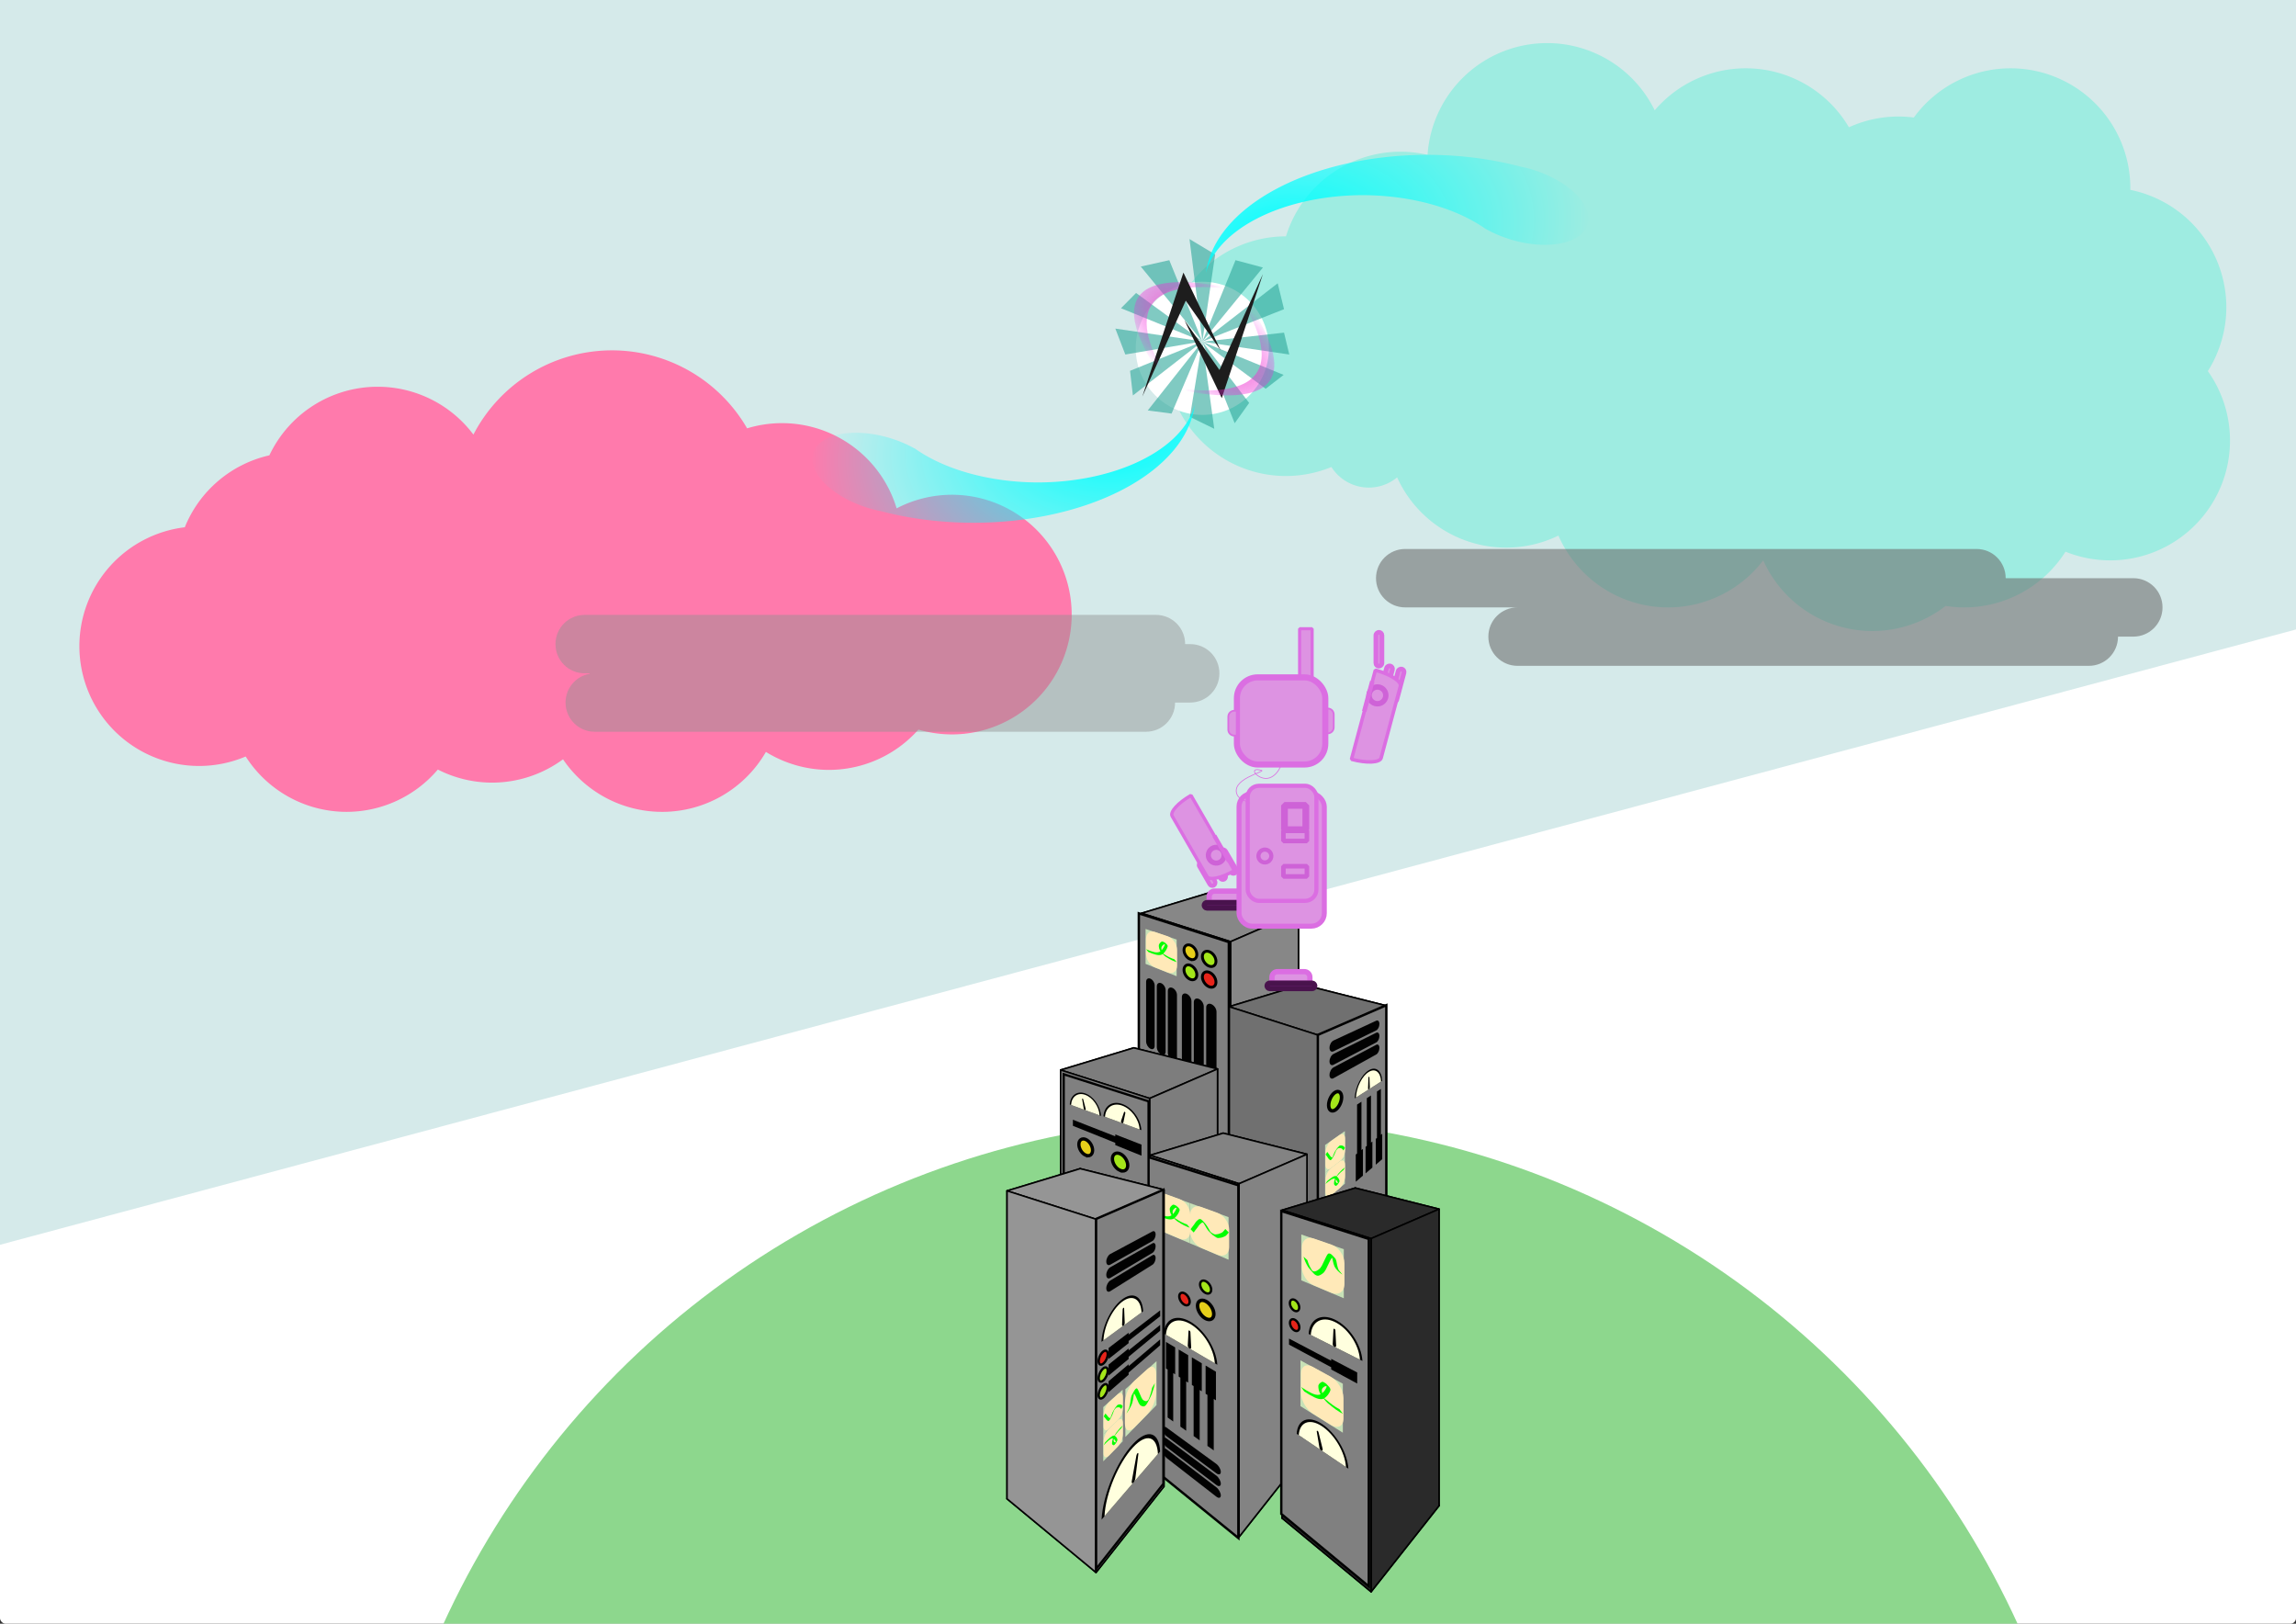 <?xml version="1.0" encoding="UTF-8" standalone="no"?>
<!-- Created with Inkscape (http://www.inkscape.org/) -->

<svg
   inkscape:version="1.2.1 (9c6d41e410, 2022-07-14)"
   sodipodi:docname="hero.svg"
   id="svg5"
   version="1.1"
   viewBox="0 0 297 210"
   height="210mm"
   width="297mm"
   xml:space="preserve"
   xmlns:inkscape="http://www.inkscape.org/namespaces/inkscape"
   xmlns:sodipodi="http://sodipodi.sourceforge.net/DTD/sodipodi-0.dtd"
   xmlns:xlink="http://www.w3.org/1999/xlink"
   xmlns="http://www.w3.org/2000/svg"
   xmlns:svg="http://www.w3.org/2000/svg"><rect x="0" y="0" width="297" height="210" fill="#333333" stroke="none"/><sodipodi:namedview
     id="namedview7"
     pagecolor="#ffffff"
     bordercolor="#000000"
     borderopacity="0.25"
     inkscape:showpageshadow="2"
     inkscape:pageopacity="0.0"
     inkscape:pagecheckerboard="0"
     inkscape:deskcolor="#d1d1d1"
     inkscape:document-units="mm"
     showgrid="false"
     inkscape:zoom="1.8721465"
     inkscape:cx="634.56572"
     inkscape:cy="525.59989"
     inkscape:window-width="1920"
     inkscape:window-height="1007"
     inkscape:window-x="1440"
     inkscape:window-y="0"
     inkscape:window-maximized="1"
     inkscape:current-layer="layer1" /><defs
     id="defs2"><inkscape:perspective
       sodipodi:type="inkscape:persp3d"
       inkscape:vp_x="-57.475551 : 267.21004 : 1"
       inkscape:vp_y="0 : 458.0506 : 0"
       inkscape:vp_z="182.03558 : 258.01674 : 1"
       inkscape:persp3d-origin="105.52974 : 144.54352 : 1"
       id="perspective745" /><inkscape:perspective
       sodipodi:type="inkscape:persp3d"
       inkscape:vp_x="69.305459 : 116.88789 : 1"
       inkscape:vp_y="0 : 243.63379 : 0"
       inkscape:vp_z="214.04516 : 111.99803 : 1"
       inkscape:persp3d-origin="167.81167 : 51.642446 : 1"
       id="perspective745-3" /><inkscape:perspective
       sodipodi:type="inkscape:persp3d"
       inkscape:vp_x="80.62524 : 104.8054 : 1"
       inkscape:vp_y="0 : 243.63379 : 0"
       inkscape:vp_z="225.36493 : 99.915537 : 1"
       inkscape:persp3d-origin="179.13147 : 39.559955 : 1"
       id="perspective745-9" /><inkscape:perspective
       sodipodi:type="inkscape:persp3d"
       inkscape:vp_x="58.837226 : 96.616981 : 1"
       inkscape:vp_y="0 : 243.63379 : 0"
       inkscape:vp_z="203.5769 : 91.727119 : 1"
       inkscape:persp3d-origin="157.34343 : 31.371545 : 1"
       id="perspective745-0" /><inkscape:perspective
       sodipodi:type="inkscape:persp3d"
       inkscape:vp_x="70.407623 : 85.582709 : 1"
       inkscape:vp_y="0 : 243.63379 : 0"
       inkscape:vp_z="215.14731 : 80.692846 : 1"
       inkscape:persp3d-origin="168.91385 : 20.337261 : 1"
       id="perspective745-6" /><inkscape:perspective
       sodipodi:type="inkscape:persp3d"
       inkscape:vp_x="87.488861 : 78.491165 : 1"
       inkscape:vp_y="0 : 243.63379 : 0"
       inkscape:vp_z="232.22853 : 73.601303 : 1"
       inkscape:persp3d-origin="185.99507 : 13.245729 : 1"
       id="perspective745-2" /><inkscape:perspective
       sodipodi:type="inkscape:persp3d"
       inkscape:vp_x="51.905664 : 80.989233 : 1"
       inkscape:vp_y="0 : 243.63379 : 0"
       inkscape:vp_z="196.64533 : 76.09937 : 1"
       inkscape:persp3d-origin="150.41185 : 15.743793 : 1"
       id="perspective745-7" /><inkscape:perspective
       sodipodi:type="inkscape:persp3d"
       inkscape:vp_x="66.900549 : 190.05485 : 1"
       inkscape:vp_y="0 : 121.19255 : 0"
       inkscape:vp_z="130.2712 : 187.62245 : 1"
       inkscape:persp3d-origin="110.02903 : 157.59933 : 1"
       id="perspective745-78" /><inkscape:perspective
       sodipodi:type="inkscape:persp3d"
       inkscape:vp_x="-68.452624 : 166.48385 : 1"
       inkscape:vp_y="0 : 239.5984 : 0"
       inkscape:vp_z="109.82858 : 161.67497 : 1"
       inkscape:persp3d-origin="52.881127 : 102.31907 : 1"
       id="perspective745-7-3" /><inkscape:perspective
       sodipodi:type="inkscape:persp3d"
       inkscape:vp_x="40.843102 : 273.9377 : 1"
       inkscape:vp_y="0 : 352.61474 : 0"
       inkscape:vp_z="250.32692 : 266.86052 : 1"
       inkscape:persp3d-origin="183.41255 : 179.50699 : 1"
       id="perspective745-7-9" /><linearGradient
       inkscape:collect="always"
       id="linearGradient5019"><stop
         style="stop-color:#e465b6;stop-opacity:1;"
         offset="0"
         id="stop5015" /><stop
         style="stop-color:#f804eb;stop-opacity:0"
         offset="1"
         id="stop5017" /></linearGradient><radialGradient
       inkscape:collect="always"
       xlink:href="#linearGradient5019"
       id="radialGradient4791-5-1-9-6-2"
       cx="235.469"
       cy="111.35"
       fx="235.469"
       fy="111.35"
       r="46.922"
       gradientTransform="matrix(1.281,1.068,0.592,-0.709,-295.656,-105.924)"
       gradientUnits="userSpaceOnUse" /><radialGradient
       inkscape:collect="always"
       xlink:href="#linearGradient5019"
       id="radialGradient4791-5-1-1-7"
       cx="235.469"
       cy="111.35"
       fx="235.469"
       fy="111.35"
       r="46.922"
       gradientTransform="matrix(-1.281,-1.068,-0.592,0.709,415.528,219.937)"
       gradientUnits="userSpaceOnUse" /><radialGradient
       inkscape:collect="always"
       xlink:href="#linearGradient5019"
       id="radialGradient4791-5-1-1-7-6"
       cx="235.469"
       cy="111.35"
       fx="235.469"
       fy="111.35"
       r="46.922"
       gradientTransform="matrix(-1.281,-1.068,-0.592,0.709,415.533,219.916)"
       gradientUnits="userSpaceOnUse" /><radialGradient
       inkscape:collect="always"
       xlink:href="#linearGradient5019"
       id="radialGradient4791-5-1-9-6-2-6"
       cx="235.469"
       cy="111.35"
       fx="235.469"
       fy="111.35"
       r="46.922"
       gradientTransform="matrix(1.281,1.068,0.592,-0.709,-295.584,-105.996)"
       gradientUnits="userSpaceOnUse" /><linearGradient
       inkscape:collect="always"
       id="linearGradient23254"><stop
         style="stop-color:#00ffff;stop-opacity:1;"
         offset="0"
         id="stop23250" /><stop
         style="stop-color:#00ffff;stop-opacity:0;"
         offset="1"
         id="stop23252" /></linearGradient><radialGradient
       inkscape:collect="always"
       xlink:href="#linearGradient23254"
       id="radialGradient38575-1-3"
       cx="333.654"
       cy="70.292"
       fx="333.654"
       fy="70.292"
       r="51.644"
       gradientTransform="matrix(-0.776,0.11,-0.069,-0.49,-97.501,164.737)"
       gradientUnits="userSpaceOnUse" /><radialGradient
       inkscape:collect="always"
       xlink:href="#linearGradient23254"
       id="radialGradient38575-1-3-9"
       cx="333.654"
       cy="70.292"
       fx="333.654"
       fy="70.292"
       r="51.644"
       gradientTransform="matrix(0.776,-0.11,0.069,0.49,-604.53,144.141)"
       gradientUnits="userSpaceOnUse" /></defs><g
     inkscape:label="Layer 1"
     inkscape:groupmode="layer"
     id="layer1"><rect
       style="fill:#ffffff;stroke-width:1.793;paint-order:stroke fill markers;fill-opacity:1;stroke-dasharray:none"
       id="rect1042"
       width="297"
       height="210"
       x="0"
       y="0"
       ry="0.722" /><rect
       style="fill:#d5eaea;fill-opacity:1;stroke:none;stroke-width:2.501;paint-order:stroke fill markers"
       id="rect2737"
       width="356.463"
       height="237.613"
       x="-44.548"
       y="-82.107"
       transform="rotate(-15)" /><circle
       style="fill:#8dd78d;fill-opacity:1;stroke:none;stroke-width:2.663;paint-order:stroke fill markers"
       id="path1063"
       cx="159.176"
       cy="256.596"
       r="111.964" /><g
       sodipodi:type="inkscape:box3d"
       id="g747-6"
       style="fill:#878787;fill-opacity:1;stroke:#000000;stroke-width:0.2;stroke-dasharray:none;stroke-opacity:1"
       inkscape:perspectiveID="#perspective745-3"
       inkscape:corner0="0.25710882 : 0.13878128 : 0 : 1"
       inkscape:corner7="0.09609572 : -0.066749083 : 0.20896147 : 1"><path
         sodipodi:type="inkscape:box3dside"
         id="path759-7"
         style="fill:#878787;fill-opacity:1;fill-rule:evenodd;stroke:#000000;stroke-width:0.2;stroke-linejoin:round;stroke-dasharray:none;stroke-opacity:1"
         inkscape:box3dsidetype="11"
         d="m 157.126,115.25 10.835,2.731 v 38.369 l -10.835,-6.945 z"
         points="167.961,117.981 167.961,156.35 157.126,149.405 157.126,115.25 " /><path
         sodipodi:type="inkscape:box3dside"
         id="path749-5"
         style="fill:#878787;fill-opacity:1;fill-rule:evenodd;stroke:#000000;stroke-width:0.2;stroke-linejoin:round;stroke-dasharray:none;stroke-opacity:1"
         inkscape:box3dsidetype="6"
         d="m 147.665,118.117 v 39.833 l 9.461,-8.544 v -34.155 z"
         points="147.665,157.95 157.126,149.405 157.126,115.25 147.665,118.117 " /><path
         sodipodi:type="inkscape:box3dside"
         id="path757-3"
         style="fill:#878787;fill-opacity:1;fill-rule:evenodd;stroke:#000000;stroke-width:0.2;stroke-linejoin:round;stroke-dasharray:none;stroke-opacity:1"
         inkscape:box3dsidetype="13"
         d="m 147.665,157.95 11.511,9.524 8.786,-11.124 -10.835,-6.945 z"
         points="159.176,167.474 167.961,156.35 157.126,149.405 147.665,157.95 " /><path
         sodipodi:type="inkscape:box3dside"
         id="path751-5"
         style="fill:#878787;fill-opacity:1;fill-rule:evenodd;stroke:#000000;stroke-width:0.2;stroke-linejoin:round;stroke-dasharray:none;stroke-opacity:1"
         inkscape:box3dsidetype="5"
         d="m 147.665,118.117 11.511,3.673 8.786,-3.809 -10.835,-2.731 z"
         points="159.176,121.79 167.961,117.981 157.126,115.25 147.665,118.117 " /><path
         sodipodi:type="inkscape:box3dside"
         id="path755-6"
         style="fill:#878787;fill-opacity:1;fill-rule:evenodd;stroke:#000000;stroke-width:0.2;stroke-linejoin:round;stroke-dasharray:none;stroke-opacity:1"
         inkscape:box3dsidetype="14"
         d="m 159.176,121.79 v 45.684 l 8.786,-11.124 v -38.369 z"
         points="159.176,167.474 167.961,156.35 167.961,117.981 159.176,121.79 " /><path
         sodipodi:type="inkscape:box3dside"
         id="path753-2"
         style="fill:#878787;fill-opacity:1;fill-rule:evenodd;stroke:#000000;stroke-width:0.2;stroke-linejoin:round;stroke-dasharray:none;stroke-opacity:1"
         inkscape:box3dsidetype="3"
         d="m 147.665,118.117 11.511,3.673 v 45.684 l -11.511,-9.524 z"
         points="159.176,121.79 159.176,167.474 147.665,157.95 147.665,118.117 " /></g><g
       sodipodi:type="inkscape:box3d"
       id="g747-1"
       style="fill:#707070;fill-opacity:1;stroke:#000000;stroke-width:0.2;stroke-dasharray:none;stroke-opacity:1"
       inkscape:perspectiveID="#perspective745-9"
       inkscape:corner0="0.25710882 : 0.13878128 : 0 : 1"
       inkscape:corner7="0.09609572 : -0.066749083 : 0.20896147 : 1"><path
         sodipodi:type="inkscape:box3dside"
         id="path759-2"
         style="fill:#707070;fill-opacity:1;fill-rule:evenodd;stroke:#000000;stroke-width:0.2;stroke-linejoin:round;stroke-dasharray:none;stroke-opacity:1"
         inkscape:box3dsidetype="11"
         d="m 168.446,127.332 10.835,2.731 v 38.369 l -10.835,-6.945 z"
         points="179.281,130.064 179.281,168.433 168.446,161.488 168.446,127.332 " /><path
         sodipodi:type="inkscape:box3dside"
         id="path749-7"
         style="fill:#707070;fill-opacity:1;fill-rule:evenodd;stroke:#000000;stroke-width:0.2;stroke-linejoin:round;stroke-dasharray:none;stroke-opacity:1"
         inkscape:box3dsidetype="6"
         d="m 158.985,130.199 v 39.833 l 9.461,-8.544 V 127.332 Z"
         points="158.985,170.032 168.446,161.488 168.446,127.332 158.985,130.199 " /><path
         sodipodi:type="inkscape:box3dside"
         id="path757-0"
         style="fill:#707070;fill-opacity:1;fill-rule:evenodd;stroke:#000000;stroke-width:0.2;stroke-linejoin:round;stroke-dasharray:none;stroke-opacity:1"
         inkscape:box3dsidetype="13"
         d="m 158.985,170.032 11.511,9.524 8.786,-11.124 -10.835,-6.945 z"
         points="170.495,179.557 179.281,168.433 168.446,161.488 158.985,170.032 " /><path
         sodipodi:type="inkscape:box3dside"
         id="path751-9"
         style="fill:#707070;fill-opacity:1;fill-rule:evenodd;stroke:#000000;stroke-width:0.2;stroke-linejoin:round;stroke-dasharray:none;stroke-opacity:1"
         inkscape:box3dsidetype="5"
         d="m 158.985,130.199 11.511,3.673 8.786,-3.809 -10.835,-2.731 z"
         points="170.495,133.872 179.281,130.064 168.446,127.332 158.985,130.199 " /><path
         sodipodi:type="inkscape:box3dside"
         id="path755-3"
         style="fill:#707070;fill-opacity:1;fill-rule:evenodd;stroke:#000000;stroke-width:0.2;stroke-linejoin:round;stroke-dasharray:none;stroke-opacity:1"
         inkscape:box3dsidetype="14"
         d="m 170.495,133.872 v 45.684 l 8.786,-11.124 v -38.369 z"
         points="170.495,179.557 179.281,168.433 179.281,130.064 170.495,133.872 " /><path
         sodipodi:type="inkscape:box3dside"
         id="path753-6"
         style="fill:#707070;fill-opacity:1;fill-rule:evenodd;stroke:#000000;stroke-width:0.2;stroke-linejoin:round;stroke-dasharray:none;stroke-opacity:1"
         inkscape:box3dsidetype="3"
         d="m 158.985,130.199 11.511,3.673 v 45.684 l -11.511,-9.524 z"
         points="170.495,133.872 170.495,179.557 158.985,170.032 158.985,130.199 " /></g><g
       id="g15345"
       transform="matrix(0.699,0,0,0.699,22.354,-36.627)"><path
         id="rect1529-4"
         style="fill:#808080;stroke:#000000;stroke-width:0.443"
         d="m 178.768,221.392 16.659,5.316 v 66.119 l -16.659,-13.785 z" /><path
         id="path1583-1"
         style="fill:#a3e61a;stroke:#000000;stroke-width:0.527"
         d="m 191.776,231.157 c -0.332,-0.121 -0.649,-0.377 -0.882,-0.712 -0.232,-0.333 -0.361,-0.718 -0.361,-1.071 0,-0.734 0.553,-1.14 1.243,-0.904 0.334,0.114 0.656,0.367 0.895,0.702 0.239,0.337 0.374,0.729 0.374,1.089 0,0.36 -0.135,0.657 -0.374,0.825 -0.239,0.167 -0.561,0.192 -0.895,0.071 z" /><path
         id="path1583-1-9"
         style="fill:#a3e61a;stroke:#000000;stroke-width:0.527"
         d="m 188.303,233.608 c -0.314,-0.123 -0.614,-0.378 -0.834,-0.708 -0.219,-0.329 -0.342,-0.706 -0.342,-1.049 0,-0.715 0.524,-1.099 1.176,-0.856 0.316,0.118 0.621,0.37 0.846,0.701 0.227,0.332 0.354,0.716 0.354,1.065 0,0.35 -0.127,0.636 -0.354,0.795 -0.225,0.158 -0.53,0.177 -0.846,0.052 z" /><path
         id="path1583-6-9"
         style="fill:#e6241a;stroke:#000000;stroke-width:0.527"
         d="m 191.776,234.976 c -0.332,-0.131 -0.649,-0.397 -0.882,-0.738 -0.232,-0.341 -0.361,-0.729 -0.361,-1.082 0,-0.735 0.553,-1.124 1.243,-0.867 0.334,0.124 0.656,0.387 0.895,0.729 0.239,0.344 0.374,0.741 0.374,1.1 0,0.36 -0.135,0.653 -0.374,0.814 -0.239,0.16 -0.561,0.175 -0.895,0.044 z" /><path
         id="path1583-6-2-6"
         style="fill:#e6cf1a;stroke:#000000;stroke-width:0.527"
         d="m 188.303,229.894 c -0.314,-0.114 -0.614,-0.36 -0.834,-0.683 -0.219,-0.322 -0.342,-0.695 -0.342,-1.038 0,-0.715 0.524,-1.115 1.176,-0.892 0.316,0.109 0.621,0.351 0.846,0.675 0.227,0.326 0.354,0.705 0.354,1.055 0,0.35 -0.127,0.64 -0.354,0.806 -0.225,0.165 -0.53,0.192 -0.846,0.077 z" /><g
         id="g6095-4"
         transform="matrix(0,-0.264,0.264,0,104.704,292.191)"><path
           id="path2755-1-4-7"
           style="fill:#000000;stroke-width:0.265"
           d="m 159.918,307.687 c -3.495,6.515 -12.188,12.06 -19.817,12.522 l 13.762,-24.394 c 6.764,0.416 9.452,5.537 6.055,11.872 z" /><path
           id="path2755-2-5-7-7"
           style="fill:#ffffde;stroke-width:0.242"
           d="m 158.823,307.687 c -3.205,5.948 -11.142,10.999 -18.1,11.419 l 12.578,-22.296 c 6.197,0.382 8.644,5.079 5.522,10.877 z" /><path
           id="rect4353-6-5-6-5"
           style="stroke-width:0.176"
           d="m 156.307,305.759 c -0.027,0.11 -0.108,0.227 -0.226,0.325 -0.118,0.099 -0.262,0.171 -0.402,0.2 l -7.656,1.928 c -0.033,0.009 -0.066,0.018 -0.099,0.025 -0.254,0.054 -0.476,0.026 -0.619,-0.078 -0.142,-0.103 -0.192,-0.273 -0.139,-0.473 0.052,-0.199 0.203,-0.411 0.419,-0.59 0.216,-0.178 0.48,-0.308 0.732,-0.361 0.033,-0.007 0.065,-0.012 0.097,-0.016 l 7.469,-1.261 c 0.289,-0.061 0.479,0.074 0.424,0.302 z" /></g><path
         id="rect8084-3"
         style="fill:#020202;fill-opacity:1;stroke:none;stroke-width:0.407;stroke-dasharray:none;stroke-opacity:1;paint-order:stroke fill markers"
         d="m 185.83,236.5 c 0,-0.535 -0.383,-1.125 -0.855,-1.322 -0.468,-0.196 -0.841,0.072 -0.841,0.599 v 11.421 c 0,0.528 0.373,1.151 0.841,1.399 0.472,0.25 0.855,0.022 0.855,-0.513 z m -2.101,-0.895 c 0,-0.525 -0.369,-1.102 -0.824,-1.292 -0.452,-0.189 -0.814,0.077 -0.814,0.595 v 11.224 c 0,0.519 0.362,1.128 0.814,1.367 0.455,0.241 0.824,0.014 0.824,-0.512 z m -2.028,-0.863 c 0,-0.517 -0.357,-1.081 -0.797,-1.265 -0.437,-0.183 -0.786,0.081 -0.786,0.591 v 11.034 c 0,0.51 0.349,1.105 0.786,1.337 0.44,0.233 0.797,0.006 0.797,-0.51 z" /><path
         id="rect8084-3-3"
         style="fill:#020202;fill-opacity:1;stroke:none;stroke-width:0.407;stroke-dasharray:none;stroke-opacity:1;paint-order:stroke fill markers"
         d="m 193.144,239.614 c 0,-0.567 -0.431,-1.204 -0.961,-1.425 -0.526,-0.22 -0.946,0.054 -0.946,0.613 v 12.104 c 0,0.559 0.42,1.231 0.946,1.51 0.53,0.281 0.961,0.052 0.961,-0.515 z m -2.361,-1.005 c 0,-0.557 -0.415,-1.178 -0.926,-1.392 -0.507,-0.211 -0.912,0.061 -0.912,0.609 v 11.884 c 0,0.548 0.405,1.205 0.912,1.474 0.511,0.271 0.926,0.042 0.926,-0.515 z m -2.275,-0.969 c 0,-0.547 -0.4,-1.154 -0.893,-1.359 -0.489,-0.205 -0.879,0.066 -0.879,0.604 v 11.672 c 0,0.538 0.39,1.18 0.879,1.439 0.493,0.261 0.893,0.032 0.893,-0.515 z" /><path
         id="rect2011-1-8-3"
         style="fill:#c7e1b7;stroke-width:0.335;paint-order:stroke fill markers"
         transform="rotate(-90)"
         d="m -224.282,180.016 -1.961,5.754 h -6.785 l 2.286,-5.754 z" /><path
         id="rect2011-7-40"
         style="fill:#ffe9b8;stroke-width:0.335;paint-order:stroke fill markers"
         transform="rotate(-90)"
         d="m -224.819,181.716 -0.818,2.402 c -0.325,0.957 -1.474,1.738 -2.571,1.738 h -2.831 c -1.096,0 -1.669,-0.781 -1.289,-1.738 l 0.953,-2.402 c 0.359,-0.904 1.484,-1.622 2.528,-1.622 h 2.696 c 1.044,0 1.64,0.718 1.332,1.622 z" /><path
         style="fill:#00ff00;fill-opacity:1;stroke:none;stroke-width:0.293;stroke-dasharray:none;stroke-opacity:1;paint-order:stroke fill markers"
         id="path2249-39"
         d="m 180.525,228.532 c 0.468,0.216 0.94,0.388 1.414,0.509 0.415,0.101 0.755,0.124 1.102,-0.026 0.313,-0.175 0.547,-0.476 0.753,-0.795 0.122,-0.218 0.247,-0.437 0.311,-0.704 0.038,-0.327 -0.351,-0.535 -0.565,-0.749 -0.091,-0.054 -0.185,-0.088 -0.278,-0.122 -0.115,-0.054 -0.201,-0.06 -0.295,-0.015 -0.123,0.076 -0.221,0.19 -0.323,0.296 -0.085,0.098 -0.145,0.216 -0.177,0.36 -0.009,0.175 0.018,0.362 0.054,0.548 0.048,0.232 0.157,0.438 0.292,0.639 0.286,0.355 0.596,0.718 0.949,0.96 0.123,0.069 0.246,0.138 0.37,0.209 0.1,0.08 0.205,0.139 0.311,0.191 0.13,0.053 0.255,0.142 0.385,0.21 0.192,0.097 0.387,0.172 0.581,0.248 0.124,0.055 0.248,0.09 0.372,0.121 l -0.456,-0.534 v 0 c -0.122,-0.033 -0.243,-0.072 -0.364,-0.124 -0.192,-0.074 -0.384,-0.15 -0.574,-0.25 -0.128,-0.071 -0.254,-0.155 -0.385,-0.209 -0.104,-0.055 -0.205,-0.123 -0.306,-0.191 -0.121,-0.071 -0.244,-0.129 -0.362,-0.208 -0.194,-0.145 -0.44,-0.426 0.226,0.275 0.027,0.029 -0.055,-0.057 -0.083,-0.086 -0.105,-0.111 -0.069,-0.072 -0.17,-0.196 -0.136,-0.194 -0.251,-0.385 -0.305,-0.613 -0.036,-0.179 -0.063,-0.356 -0.065,-0.528 0.028,-0.138 0.085,-0.249 0.165,-0.342 0.1,-0.102 0.194,-0.215 0.318,-0.282 0.09,-0.03 0.177,-0.003 0.28,0.042 0.09,0.035 0.183,0.069 0.268,0.139 -0.145,-0.147 -0.289,-0.296 -0.433,-0.443 0.024,0.021 0.063,0.056 0.079,0.088 0.02,0.038 0.013,0.067 0.012,0.102 -0.053,0.267 -0.177,0.481 -0.291,0.697 -0.2,0.315 -0.431,0.607 -0.738,0.775 -0.325,0.135 -0.688,0.116 -1.074,0.018 -0.474,-0.124 -0.945,-0.297 -1.412,-0.518 l 0.414,0.509 z" /></g><g
       sodipodi:type="inkscape:box3d"
       id="g747"
       style="fill:#7d7d7d;fill-opacity:1;stroke:#000000;stroke-width:0.2;stroke-dasharray:none;stroke-opacity:1"
       inkscape:perspectiveID="#perspective745-0"
       inkscape:corner0="0.25710882 : 0.13878128 : 0 : 1"
       inkscape:corner7="0.09609572 : -0.066749083 : 0.20896147 : 1"><path
         sodipodi:type="inkscape:box3dside"
         id="path759"
         style="fill:#7d7d7d;fill-opacity:1;fill-rule:evenodd;stroke:#000000;stroke-width:0.2;stroke-linejoin:round;stroke-dasharray:none;stroke-opacity:1"
         inkscape:box3dsidetype="11"
         d="m 146.658,135.521 10.835,2.731 v 38.369 l -10.835,-6.945 z"
         points="157.493,138.252 157.493,176.621 146.658,169.676 146.658,135.521 " /><path
         sodipodi:type="inkscape:box3dside"
         id="path749"
         style="fill:#7d7d7d;fill-opacity:1;fill-rule:evenodd;stroke:#000000;stroke-width:0.2;stroke-linejoin:round;stroke-dasharray:none;stroke-opacity:1"
         inkscape:box3dsidetype="6"
         d="m 137.197,138.388 v 39.833 l 9.461,-8.544 v -34.155 z"
         points="137.197,178.22 146.658,169.676 146.658,135.521 137.197,138.388 " /><path
         sodipodi:type="inkscape:box3dside"
         id="path757"
         style="fill:#7d7d7d;fill-opacity:1;fill-rule:evenodd;stroke:#000000;stroke-width:0.2;stroke-linejoin:round;stroke-dasharray:none;stroke-opacity:1"
         inkscape:box3dsidetype="13"
         d="m 137.197,178.22 11.511,9.524 8.786,-11.124 -10.835,-6.945 z"
         points="148.707,187.745 157.493,176.621 146.658,169.676 137.197,178.22 " /><path
         sodipodi:type="inkscape:box3dside"
         id="path751"
         style="fill:#7d7d7d;fill-opacity:1;fill-rule:evenodd;stroke:#000000;stroke-width:0.2;stroke-linejoin:round;stroke-dasharray:none;stroke-opacity:1"
         inkscape:box3dsidetype="5"
         d="m 137.197,138.388 11.511,3.673 8.786,-3.809 -10.835,-2.731 z"
         points="148.707,142.061 157.493,138.252 146.658,135.521 137.197,138.388 " /><path
         sodipodi:type="inkscape:box3dside"
         id="path755"
         style="fill:#7d7d7d;fill-opacity:1;fill-rule:evenodd;stroke:#000000;stroke-width:0.2;stroke-linejoin:round;stroke-dasharray:none;stroke-opacity:1"
         inkscape:box3dsidetype="14"
         d="m 148.707,142.061 v 45.684 l 8.786,-11.124 v -38.369 z"
         points="148.707,187.745 157.493,176.621 157.493,138.252 148.707,142.061 " /><path
         sodipodi:type="inkscape:box3dside"
         id="path753"
         style="fill:#7d7d7d;fill-opacity:1;fill-rule:evenodd;stroke:#000000;stroke-width:0.2;stroke-linejoin:round;stroke-dasharray:none;stroke-opacity:1"
         inkscape:box3dsidetype="3"
         d="m 137.197,138.388 11.511,3.673 v 45.684 l -11.511,-9.524 z"
         points="148.707,142.061 148.707,187.745 137.197,178.22 137.197,138.388 " /></g><g
       sodipodi:type="inkscape:box3d"
       id="g747-2"
       style="fill:#838383;fill-opacity:1;stroke:#000000;stroke-width:0.2;stroke-dasharray:none;stroke-opacity:1"
       inkscape:perspectiveID="#perspective745-6"
       inkscape:corner0="0.25710882 : 0.13878128 : 0 : 1"
       inkscape:corner7="0.09609572 : -0.066749083 : 0.20896147 : 1"><path
         sodipodi:type="inkscape:box3dside"
         id="path759-6"
         style="fill:#838383;fill-opacity:1;fill-rule:evenodd;stroke:#000000;stroke-width:0.2;stroke-linejoin:round;stroke-dasharray:none;stroke-opacity:1"
         inkscape:box3dsidetype="11"
         d="m 158.228,146.555 10.835,2.731 v 38.369 l -10.835,-6.945 z"
         points="169.063,149.286 169.063,187.656 158.228,180.71 158.228,146.555 " /><path
         sodipodi:type="inkscape:box3dside"
         id="path749-1"
         style="fill:#838383;fill-opacity:1;fill-rule:evenodd;stroke:#000000;stroke-width:0.2;stroke-linejoin:round;stroke-dasharray:none;stroke-opacity:1"
         inkscape:box3dsidetype="6"
         d="m 148.767,149.422 v 39.833 l 9.461,-8.544 v -34.155 z"
         points="148.767,189.255 158.228,180.71 158.228,146.555 148.767,149.422 " /><path
         sodipodi:type="inkscape:box3dside"
         id="path757-8"
         style="fill:#838383;fill-opacity:1;fill-rule:evenodd;stroke:#000000;stroke-width:0.2;stroke-linejoin:round;stroke-dasharray:none;stroke-opacity:1"
         inkscape:box3dsidetype="13"
         d="m 148.767,189.255 11.511,9.524 8.786,-11.124 -10.835,-6.945 z"
         points="160.278,198.779 169.063,187.656 158.228,180.71 148.767,189.255 " /><path
         sodipodi:type="inkscape:box3dside"
         id="path751-7"
         style="fill:#838383;fill-opacity:1;fill-rule:evenodd;stroke:#000000;stroke-width:0.2;stroke-linejoin:round;stroke-dasharray:none;stroke-opacity:1"
         inkscape:box3dsidetype="5"
         d="m 148.767,149.422 11.511,3.673 8.786,-3.809 -10.835,-2.731 z"
         points="160.278,153.095 169.063,149.286 158.228,146.555 148.767,149.422 " /><path
         sodipodi:type="inkscape:box3dside"
         id="path755-9"
         style="fill:#838383;fill-opacity:1;fill-rule:evenodd;stroke:#000000;stroke-width:0.2;stroke-linejoin:round;stroke-dasharray:none;stroke-opacity:1"
         inkscape:box3dsidetype="14"
         d="m 160.278,153.095 v 45.684 l 8.786,-11.124 v -38.369 z"
         points="160.278,198.779 169.063,187.656 169.063,149.286 160.278,153.095 " /><path
         sodipodi:type="inkscape:box3dside"
         id="path753-20"
         style="fill:#838383;fill-opacity:1;fill-rule:evenodd;stroke:#000000;stroke-width:0.2;stroke-linejoin:round;stroke-dasharray:none;stroke-opacity:1"
         inkscape:box3dsidetype="3"
         d="m 148.767,149.422 11.511,3.673 v 45.684 l -11.511,-9.524 z"
         points="160.278,153.095 160.278,198.779 148.767,189.255 148.767,149.422 " /></g><g
       id="g14510-8"
       transform="matrix(0.697,0,0,0.697,-2.915,-24.843)"><path
         id="rect1529-6-6"
         style="fill:#808080;stroke:#000000;stroke-width:0.443"
         d="m 261.47,222.162 -12.715,5.513 v 66.119 l 12.715,-16.099 z" /><path
         id="path1583-5-2"
         style="fill:#a3e61a;stroke:#000000;stroke-width:0.651"
         d="m 253.164,239.247 c 0,-0.427 -0.123,-0.763 -0.342,-0.935 -0.22,-0.173 -0.521,-0.166 -0.837,0.021 -0.319,0.189 -0.627,0.545 -0.856,0.992 -0.23,0.449 -0.36,0.95 -0.36,1.391 0,0.441 0.13,0.783 0.36,0.95 0.229,0.166 0.537,0.144 0.856,-0.059 0.316,-0.2 0.617,-0.562 0.837,-1.005 0.219,-0.441 0.342,-0.927 0.342,-1.355 z" /><g
         id="g6105-2-1-8"
         transform="matrix(-0.293,0,0,-0.293,267.619,315.163)"><path
           id="path2755-3-0-4"
           style="fill:#000000;stroke-width:0.265"
           d="m 32.013,276.246 c -4.496,2.642 -8.097,-0.349 -8.388,-6.744 l 17.412,-11.119 c -0.336,7.274 -4.351,15.115 -9.023,17.863 z" /><path
           id="path2755-2-7-6-72"
           style="fill:#ffffde;stroke-width:0.242"
           d="m 32.013,275.206 c -4.116,2.437 -7.423,-0.287 -7.691,-6.149 l 15.913,-10.162 c -0.305,6.628 -3.958,13.785 -8.222,16.311 z" /><path
           id="rect4353-6-59-3-4"
           style="stroke-width:0.176"
           d="m 32.014,272.09 c -0.082,0.049 -0.16,0.048 -0.218,-0.003 -0.058,-0.051 -0.09,-0.148 -0.09,-0.269 l -0.243,-6.412 c -0.002,-0.027 -0.003,-0.054 -0.004,-0.082 0,-0.219 0.058,-0.466 0.162,-0.687 0.104,-0.221 0.245,-0.398 0.392,-0.492 0.147,-0.094 0.289,-0.098 0.393,-0.009 0.104,0.089 0.163,0.263 0.163,0.482 -2e-4,0.029 -0.001,0.058 -0.004,0.088 l -0.245,6.738 c 10e-5,0.254 -0.138,0.543 -0.308,0.646 z" /></g><path
         id="rect1711-9-4-8-06"
         style="fill:#000000;fill-opacity:1;stroke:none;stroke-width:0.44;stroke-dasharray:none;stroke-opacity:1"
         d="m 257.616,248.45 0.231,-0.18 v -8.85 l 0.773,-0.507 v 8.752 l 0.261,-0.204 v 4.834 l -1.265,1.078 z" /><path
         id="rect1711-9-4-8-2-2"
         style="fill:#000000;fill-opacity:1;stroke:none;stroke-width:0.44;stroke-dasharray:none;stroke-opacity:1"
         d="m 255.796,249.875 0.243,-0.19 v -9.078 l 0.813,-0.533 v 8.975 l 0.274,-0.215 v 4.957 l -1.33,1.133 z" /><path
         id="rect1711-9-4-8-9-99"
         style="fill:#000000;fill-opacity:1;stroke:none;stroke-width:0.44;stroke-dasharray:none;stroke-opacity:1"
         d="m 259.51,246.969 0.219,-0.171 v -8.614 l 0.732,-0.48 v 8.521 l 0.247,-0.194 v 4.707 l -1.198,1.021 z" /><path
         id="rect8084-5-0"
         style="fill:#020202;fill-opacity:1;stroke:none;stroke-width:0.407;stroke-dasharray:none;stroke-opacity:1;paint-order:stroke fill markers"
         d="m 251.667,235.714 c -0.41,0.228 -0.744,-0.039 -0.744,-0.601 0,-0.562 0.334,-1.19 0.744,-1.407 l 7.931,-4.194 c 0.327,-0.173 0.587,0.087 0.587,0.581 0,0.494 -0.26,1.037 -0.587,1.218 z m 0,-2.495 c -0.41,0.214 -0.744,-0.063 -0.744,-0.625 0,-0.561 0.334,-1.179 0.744,-1.383 l 7.931,-3.936 c 0.327,-0.162 0.587,0.107 0.587,0.601 0,0.494 -0.26,1.028 -0.587,1.199 z m 0,-2.495 c -0.41,0.201 -0.744,-0.088 -0.744,-0.649 0,-0.562 0.334,-1.169 0.744,-1.359 l 7.931,-3.677 c 0.327,-0.152 0.587,0.125 0.587,0.62 0,0.494 -0.26,1.019 -0.587,1.179 z" /><path
         id="rect2011-1-9-1-8"
         style="fill:#c7e1b7;stroke-width:0.238;paint-order:stroke fill markers"
         d="m 250.109,253.236 3.665,-2.817 v -4.89 l -3.665,2.575 z" /><path
         id="rect2011-2-8-1"
         style="fill:#ffe9b8;stroke-width:0.238;paint-order:stroke fill markers"
         d="m 251.267,252.379 1.525,-1.173 c 0.575,-0.442 1.031,-1.429 1.031,-2.218 v -2.038 c 0,-0.789 -0.456,-1.104 -1.031,-0.7 l -1.525,1.073 c -0.608,0.427 -1.104,1.443 -1.104,2.271 v 2.138 c 0,0.828 0.496,1.114 1.104,0.647 z" /><path
         style="fill:#00ff00;fill-opacity:1;stroke:none;stroke-width:0.221;stroke-dasharray:none;stroke-opacity:1;paint-order:stroke fill markers"
         id="path2247-9-3"
         d="m 250.52,249.384 c 0.104,0.177 0.23,0.319 0.343,0.478 0.075,0.104 0.139,0.224 0.216,0.326 0.052,0.063 0.118,0.1 0.173,0.156 0.047,0.06 0.111,0.088 0.19,0.066 0.042,-0.014 0.08,-0.054 0.117,-0.109 0.009,-0.014 0.033,-0.049 0.025,-0.037 -0.097,0.149 -0.195,0.297 -0.293,0.446 0.071,-0.116 0.132,-0.242 0.194,-0.367 0.11,-0.22 0.2,-0.45 0.288,-0.679 0.149,-0.386 0.364,-0.653 0.582,-0.98 0.11,-0.13 0.222,-0.254 0.334,-0.37 0.129,-0.137 0.237,-0.122 0.346,-0.123 0.141,-0.016 0.259,0.031 0.379,0.072 0.115,0.036 0.2,0.123 0.272,0.241 0.032,0.057 0.07,0.102 0.107,0.15 l -0.298,0.466 v 0 c -0.036,-0.049 -0.075,-0.097 -0.107,-0.153 -0.071,-0.114 -0.156,-0.196 -0.268,-0.231 -0.119,-0.04 -0.238,-0.08 -0.379,-0.063 -0.107,0.003 -0.21,0.003 -0.335,0.145 -0.111,0.119 -0.224,0.238 -0.331,0.377 0.563,-0.874 0.204,-0.335 0.141,-0.218 -0.042,0.078 -0.074,0.167 -0.112,0.248 -0.087,0.228 -0.175,0.46 -0.283,0.68 -0.06,0.124 -0.119,0.25 -0.188,0.366 -0.142,0.22 -0.311,0.587 -0.497,0.646 -0.082,0.011 -0.151,-0.016 -0.202,-0.08 -0.057,-0.056 -0.123,-0.094 -0.175,-0.16 -0.076,-0.103 -0.141,-0.223 -0.216,-0.329 -0.112,-0.163 -0.236,-0.309 -0.347,-0.475 l 0.325,-0.489 z" /><path
         id="rect2011-1-8-6-1"
         style="fill:#c7e1b7;stroke-width:0.238;paint-order:stroke fill markers"
         d="m 250.109,258.343 3.665,-3.056 v -4.891 l -3.665,2.815 z" /><path
         id="rect2011-7-4-1"
         style="fill:#ffe9b8;stroke-width:0.238;paint-order:stroke fill markers"
         d="m 251.267,257.41 1.525,-1.273 c 0.575,-0.479 1.031,-1.495 1.031,-2.285 v -2.038 c 0,-0.789 -0.456,-1.074 -1.031,-0.632 l -1.525,1.172 c -0.608,0.467 -1.104,1.515 -1.104,2.343 v 2.139 c 0,0.828 0.496,1.081 1.104,0.574 z" /><path
         style="fill:#00ff00;fill-opacity:1;stroke:none;stroke-width:0.209;stroke-dasharray:none;stroke-opacity:1;paint-order:stroke fill markers"
         id="path2249-3-0"
         d="m 250.463,254.839 c 0.319,-0.286 0.637,-0.532 0.951,-0.737 0.27,-0.172 0.489,-0.266 0.71,-0.23 0.196,0.061 0.342,0.234 0.47,0.425 0.075,0.134 0.151,0.268 0.191,0.451 0.023,0.233 -0.216,0.481 -0.348,0.693 -0.057,0.064 -0.116,0.113 -0.174,0.162 -0.073,0.069 -0.127,0.095 -0.186,0.086 -0.079,-0.026 -0.141,-0.088 -0.206,-0.142 -0.054,-0.054 -0.093,-0.128 -0.114,-0.23 -0.005,-0.131 0.012,-0.28 0.035,-0.43 0.031,-0.188 0.101,-0.37 0.187,-0.554 0.181,-0.334 0.376,-0.675 0.595,-0.932 0.076,-0.077 0.152,-0.155 0.227,-0.233 0.061,-0.08 0.125,-0.145 0.189,-0.205 0.078,-0.065 0.153,-0.155 0.231,-0.231 0.114,-0.109 0.229,-0.201 0.343,-0.294 0.072,-0.065 0.144,-0.113 0.216,-0.159 l -0.266,0.475 v 0 c -0.071,0.047 -0.142,0.101 -0.215,0.161 -0.114,0.093 -0.229,0.187 -0.343,0.301 -0.078,0.079 -0.154,0.168 -0.234,0.235 -0.064,0.063 -0.126,0.136 -0.189,0.209 -0.075,0.079 -0.151,0.149 -0.225,0.235 -0.122,0.152 -0.278,0.42 0.141,-0.256 0.018,-0.027 -0.034,0.055 -0.051,0.082 -0.066,0.107 -0.044,0.069 -0.107,0.185 -0.085,0.177 -0.158,0.347 -0.192,0.531 -0.022,0.143 -0.04,0.284 -0.041,0.414 0.018,0.098 0.054,0.167 0.105,0.218 0.062,0.053 0.122,0.114 0.199,0.134 0.056,0.001 0.11,-0.041 0.174,-0.099 0.056,-0.047 0.113,-0.096 0.165,-0.168 -0.089,0.145 -0.178,0.29 -0.267,0.435 0.015,-0.022 0.039,-0.058 0.049,-0.085 0.012,-0.033 0.007,-0.053 0.007,-0.079 -0.033,-0.187 -0.11,-0.317 -0.181,-0.452 -0.126,-0.19 -0.272,-0.356 -0.468,-0.411 -0.21,-0.027 -0.447,0.072 -0.702,0.241 -0.318,0.212 -0.639,0.465 -0.963,0.76 l 0.287,-0.508 z" /></g><g
       sodipodi:type="inkscape:box3d"
       id="g747-3"
       style="fill:#2a2a2a;fill-opacity:1;stroke:#000000;stroke-width:0.2;stroke-dasharray:none;stroke-opacity:1"
       inkscape:perspectiveID="#perspective745-2"
       inkscape:corner0="0.25710882 : 0.13878128 : 0 : 1"
       inkscape:corner7="0.09609572 : -0.066749083 : 0.20896147 : 1"><path
         sodipodi:type="inkscape:box3dside"
         id="path759-75"
         style="fill:#2a2a2a;fill-opacity:1;fill-rule:evenodd;stroke:#000000;stroke-width:0.2;stroke-linejoin:round;stroke-dasharray:none;stroke-opacity:1"
         inkscape:box3dsidetype="11"
         d="m 175.309,153.647 10.835,2.731 v 38.369 l -10.835,-6.945 z"
         points="186.144,156.378 186.144,194.747 175.309,187.802 175.309,153.647 " /><path
         sodipodi:type="inkscape:box3dside"
         id="path749-9"
         style="fill:#2a2a2a;fill-opacity:1;fill-rule:evenodd;stroke:#000000;stroke-width:0.2;stroke-linejoin:round;stroke-dasharray:none;stroke-opacity:1"
         inkscape:box3dsidetype="6"
         d="m 165.848,156.514 v 39.833 l 9.461,-8.544 v -34.155 z"
         points="165.848,196.346 175.309,187.802 175.309,153.647 165.848,156.514 " /><path
         sodipodi:type="inkscape:box3dside"
         id="path757-2"
         style="fill:#2a2a2a;fill-opacity:1;fill-rule:evenodd;stroke:#000000;stroke-width:0.2;stroke-linejoin:round;stroke-dasharray:none;stroke-opacity:1"
         inkscape:box3dsidetype="13"
         d="m 165.848,196.346 11.511,9.524 8.786,-11.124 -10.835,-6.945 z"
         points="177.359,205.871 186.144,194.747 175.309,187.802 165.848,196.346 " /><path
         sodipodi:type="inkscape:box3dside"
         id="path751-2"
         style="fill:#2a2a2a;fill-opacity:1;fill-rule:evenodd;stroke:#000000;stroke-width:0.2;stroke-linejoin:round;stroke-dasharray:none;stroke-opacity:1"
         inkscape:box3dsidetype="5"
         d="m 165.848,156.514 11.511,3.673 8.786,-3.809 -10.835,-2.731 z"
         points="177.359,160.187 186.144,156.378 175.309,153.647 165.848,156.514 " /><path
         sodipodi:type="inkscape:box3dside"
         id="path755-8"
         style="fill:#2a2a2a;fill-opacity:1;fill-rule:evenodd;stroke:#000000;stroke-width:0.2;stroke-linejoin:round;stroke-dasharray:none;stroke-opacity:1"
         inkscape:box3dsidetype="14"
         d="m 177.359,160.187 v 45.684 l 8.786,-11.124 V 156.378 Z"
         points="177.359,205.871 186.144,194.747 186.144,156.378 177.359,160.187 " /><path
         sodipodi:type="inkscape:box3dside"
         id="path753-9"
         style="fill:#2a2a2a;fill-opacity:1;fill-rule:evenodd;stroke:#000000;stroke-width:0.2;stroke-linejoin:round;stroke-dasharray:none;stroke-opacity:1"
         inkscape:box3dsidetype="3"
         d="m 165.848,156.514 11.511,3.673 v 45.684 l -11.511,-9.524 z"
         points="177.359,160.187 177.359,205.871 165.848,196.346 165.848,156.514 " /></g><g
       id="g10777"
       transform="matrix(0.703,0,0,0.69,81.432,-16.587)"><path
         id="rect1529-4-1"
         style="fill:#808080;stroke:#000000;stroke-width:0.443"
         d="m 95.375,240.896 16.66,5.316 v 66.119 L 95.375,298.547 Z" /><path
         id="path1583-6-2-0-5"
         style="fill:#e6cf1a;stroke:#000000;stroke-width:0.651"
         d="m 106.002,271.187 c -0.395,-0.211 -0.771,-0.583 -1.047,-1.033 -0.275,-0.448 -0.429,-0.939 -0.429,-1.365 0,-0.427 0.154,-0.756 0.429,-0.917 0.276,-0.162 0.652,-0.14 1.047,0.061 0.397,0.202 0.78,0.57 1.065,1.023 0.285,0.455 0.446,0.957 0.446,1.394 0,0.437 -0.161,0.771 -0.446,0.927 -0.285,0.156 -0.668,0.123 -1.065,-0.09 z" /><g
         id="g6105-2-7-9"
         transform="matrix(0,-0.4,0.4,0,-0.107,332.189)"><path
           id="path2755-3-4-4"
           style="fill:#000000;stroke-width:0.265"
           d="m 151.268,257.85 c 3.499,-6.339 0.908,-11.397 -5.785,-11.805 l -14.634,24.612 c 7.787,-0.479 16.764,-6.189 20.419,-12.807 z" /><path
           id="path2755-2-7-4-9"
           style="fill:#ffffde;stroke-width:0.242"
           d="m 150.168,257.85 c 3.226,-5.805 0.871,-10.452 -5.267,-10.828 l -13.373,22.493 c 7.092,-0.435 15.283,-5.627 18.64,-11.665 z" /><path
           id="rect4353-6-59-30-0"
           style="stroke-width:0.176"
           d="m 146.87,257.852 c 0.065,-0.116 0.077,-0.226 0.032,-0.308 -0.045,-0.081 -0.142,-0.127 -0.271,-0.127 l -6.743,-0.343 c -0.028,-0.003 -0.057,-0.005 -0.087,-0.005 -0.231,0 -0.502,0.082 -0.753,0.229 -0.251,0.146 -0.462,0.345 -0.585,0.553 -0.124,0.209 -0.151,0.408 -0.074,0.556 0.077,0.148 0.251,0.231 0.484,0.231 0.03,0 0.061,-0.002 0.093,-0.005 l 7.172,-0.347 c 0.268,0 0.596,-0.195 0.732,-0.435 z" /></g><path
         id="path1583-8-4-9"
         style="fill:#a3e61a;stroke:#000000;stroke-width:0.443"
         d="m 107.025,265.784 c 0,0.296 -0.108,0.526 -0.301,0.64 -0.193,0.113 -0.452,0.101 -0.722,-0.033 -0.269,-0.134 -0.525,-0.378 -0.714,-0.677 -0.188,-0.299 -0.293,-0.63 -0.293,-0.922 0,-0.606 0.449,-0.882 1.007,-0.614 0.27,0.129 0.529,0.371 0.722,0.672 0.193,0.302 0.301,0.638 0.301,0.934 z" /><path
         id="path1583-6-22-3-1"
         style="fill:#e6241a;stroke:#000000;stroke-width:0.443"
         d="m 103.068,268.026 c 0,0.287 -0.102,0.508 -0.283,0.614 -0.18,0.107 -0.424,0.091 -0.677,-0.044 -0.252,-0.134 -0.493,-0.375 -0.67,-0.668 -0.176,-0.293 -0.275,-0.616 -0.275,-0.898 0,-0.587 0.421,-0.847 0.945,-0.578 0.253,0.13 0.497,0.369 0.677,0.664 0.181,0.296 0.283,0.624 0.283,0.91 z" /><path
         id="rect1711-9-1-2-7"
         style="fill:#000000;fill-opacity:1;stroke:none;stroke-width:0.44;stroke-dasharray:none;stroke-opacity:1"
         d="m 106.002,285.283 0.337,0.219 v 9.557 l 1.161,0.843 v -9.646 l 0.403,0.262 v -5.365 l -1.901,-1.154 z" /><path
         id="rect1711-9-1-2-2-7"
         style="fill:#000000;fill-opacity:1;stroke:none;stroke-width:0.44;stroke-dasharray:none;stroke-opacity:1"
         d="m 103.474,283.641 0.324,0.21 v 9.362 l 1.113,0.808 v -9.446 l 0.387,0.251 v -5.254 l -1.824,-1.107 z" /><path
         id="rect1711-9-1-2-2-6-11"
         style="fill:#000000;fill-opacity:1;stroke:none;stroke-width:0.44;stroke-dasharray:none;stroke-opacity:1"
         d="m 101.048,282.065 0.311,0.202 v 9.174 l 1.069,0.776 v -9.256 l 0.371,0.241 v -5.147 l -1.751,-1.063 z" /><path
         id="rect1711-9-1-2-2-6-1-5"
         style="fill:#000000;fill-opacity:1;stroke:none;stroke-width:0.44;stroke-dasharray:none;stroke-opacity:1"
         d="m 98.716,280.55 0.299,0.194 v 8.994 l 1.027,0.746 v -9.073 l 0.357,0.232 v -5.045 l -1.683,-1.022 z" /><path
         id="rect8084-9-9"
         style="fill:#020202;fill-opacity:1;stroke:none;stroke-width:0.355;stroke-dasharray:none;stroke-opacity:1;paint-order:stroke fill markers"
         d="m 98.838,291.64 c -0.39,-0.29 -0.702,-0.16 -0.702,0.29 0,0.45 0.312,1.048 0.702,1.344 l 9.137,6.923 c 0.456,0.346 0.826,0.232 0.826,-0.259 0,-0.492 -0.37,-1.162 -0.826,-1.502 z m 0,2.03 c -0.39,-0.297 -0.702,-0.172 -0.702,0.278 0,0.45 0.312,1.054 0.702,1.356 l 9.137,7.082 c 0.456,0.354 0.826,0.245 0.826,-0.246 0,-0.491 -0.37,-1.168 -0.826,-1.515 z m 0,2.03 c -0.39,-0.303 -0.702,-0.184 -0.702,0.266 0,0.449 0.312,1.059 0.702,1.368 l 9.137,7.241 c 0.456,0.362 0.826,0.259 0.826,-0.232 0,-0.491 -0.37,-1.174 -0.826,-1.529 z" /><path
         id="rect2011-1-9-0-7"
         style="fill:#c7e1b7;stroke-width:0.369;paint-order:stroke fill markers"
         transform="rotate(-90)"
         d="m -249.536,103.081 -2.645,7.146 h -7.977 l 3.09,-7.146 z" /><path
         id="rect2011-2-4-6"
         style="fill:#ffe9b8;stroke-width:0.369;paint-order:stroke fill markers"
         transform="rotate(-90)"
         d="m -250.263,105.18 -1.103,2.983 c -0.442,1.194 -1.841,2.172 -3.131,2.172 h -3.328 c -1.29,0 -1.905,-0.978 -1.389,-2.172 l 1.288,-2.983 c 0.483,-1.118 1.845,-2.003 3.062,-2.003 h 3.144 c 1.217,0 1.87,0.885 1.457,2.003 z" /><path
         style="fill:#00ff00;fill-opacity:1;stroke:none;stroke-width:0.343;stroke-dasharray:none;stroke-opacity:1;paint-order:stroke fill markers"
         id="path2247-8-7"
         d="m 103.812,255.055 c 0.186,-0.299 0.414,-0.553 0.622,-0.831 0.137,-0.184 0.255,-0.388 0.396,-0.57 0.096,-0.115 0.219,-0.195 0.322,-0.302 0.089,-0.108 0.208,-0.176 0.358,-0.175 0.08,0.005 0.151,0.051 0.221,0.122 0.016,0.015 0.063,0.062 0.047,0.046 -0.185,-0.188 -0.369,-0.375 -0.554,-0.562 0.135,0.148 0.25,0.315 0.366,0.481 0.21,0.293 0.382,0.611 0.551,0.929 0.287,0.542 0.707,0.88 1.14,1.315 0.219,0.167 0.444,0.325 0.671,0.472 0.263,0.174 0.485,0.115 0.711,0.082 0.293,-0.02 0.539,-0.136 0.793,-0.241 0.245,-0.097 0.426,-0.269 0.582,-0.485 0.068,-0.104 0.151,-0.192 0.231,-0.283 l -0.639,-0.646 v 0 c -0.079,0.093 -0.16,0.184 -0.229,0.288 -0.15,0.209 -0.328,0.37 -0.562,0.466 -0.247,0.108 -0.493,0.212 -0.78,0.233 -0.219,0.033 -0.427,0.068 -0.676,-0.112 -0.222,-0.148 -0.445,-0.294 -0.655,-0.473 1.122,1.177 0.402,0.451 0.277,0.29 -0.083,-0.107 -0.147,-0.234 -0.221,-0.347 -0.171,-0.322 -0.343,-0.647 -0.552,-0.947 -0.115,-0.167 -0.228,-0.339 -0.36,-0.489 -0.271,-0.28 -0.589,-0.77 -0.936,-0.784 -0.152,0.018 -0.28,0.085 -0.374,0.202 -0.103,0.107 -0.225,0.19 -0.32,0.309 -0.138,0.183 -0.254,0.387 -0.39,0.573 -0.201,0.282 -0.421,0.542 -0.618,0.826 z" /><path
         id="rect2011-1-8-1-6"
         style="fill:#c7e1b7;stroke-width:0.369;paint-order:stroke fill markers"
         transform="rotate(-90)"
         d="m -247.17,96.69 -2.366,6.391 h -7.532 l 2.763,-6.391 z" /><path
         id="rect2011-7-72-5"
         style="fill:#ffe9b8;stroke-width:0.369;paint-order:stroke fill markers"
         transform="rotate(-90)"
         d="m -247.82,98.571 -0.986,2.668 c -0.394,1.066 -1.697,1.938 -2.914,1.938 h -3.144 c -1.217,0 -1.82,-0.872 -1.36,-1.938 l 1.153,-2.668 c 0.432,-1.001 1.703,-1.795 2.856,-1.795 h 2.978 c 1.153,0 1.787,0.794 1.417,1.795 z" /><path
         style="fill:#00ff00;fill-opacity:1;stroke:none;stroke-width:0.324;stroke-dasharray:none;stroke-opacity:1;paint-order:stroke fill markers"
         id="path2249-7-6"
         d="m 97.252,251.883 c 0.518,0.256 1.041,0.463 1.566,0.615 0.46,0.127 0.838,0.165 1.224,0.012 0.347,-0.182 0.607,-0.506 0.837,-0.853 0.136,-0.236 0.274,-0.474 0.346,-0.768 0.042,-0.361 -0.391,-0.606 -0.629,-0.85 -0.102,-0.063 -0.206,-0.104 -0.309,-0.145 -0.128,-0.064 -0.224,-0.073 -0.328,-0.028 -0.137,0.08 -0.246,0.203 -0.359,0.317 -0.094,0.106 -0.161,0.234 -0.197,0.393 -0.01,0.193 0.021,0.401 0.06,0.607 0.054,0.259 0.174,0.491 0.324,0.719 0.317,0.404 0.662,0.818 1.055,1.099 0.137,0.081 0.274,0.162 0.412,0.245 0.111,0.093 0.228,0.162 0.346,0.224 0.145,0.064 0.285,0.167 0.429,0.248 0.214,0.115 0.431,0.205 0.648,0.297 0.139,0.066 0.276,0.11 0.415,0.15 l -0.509,-0.612 v 0 c -0.135,-0.04 -0.27,-0.089 -0.406,-0.15 -0.214,-0.09 -0.428,-0.182 -0.639,-0.3 -0.143,-0.083 -0.284,-0.182 -0.428,-0.246 -0.117,-0.065 -0.229,-0.145 -0.342,-0.224 -0.134,-0.083 -0.271,-0.151 -0.402,-0.244 -0.216,-0.167 -0.489,-0.487 0.252,0.314 0.03,0.033 -0.062,-0.066 -0.093,-0.099 -0.117,-0.126 -0.077,-0.082 -0.189,-0.223 -0.152,-0.22 -0.279,-0.437 -0.339,-0.691 -0.04,-0.199 -0.07,-0.396 -0.072,-0.587 0.031,-0.152 0.094,-0.273 0.184,-0.372 0.11,-0.11 0.215,-0.232 0.353,-0.301 0.1,-0.03 0.197,0.003 0.312,0.056 0.1,0.042 0.203,0.084 0.298,0.164 -0.161,-0.169 -0.322,-0.338 -0.482,-0.506 0.027,0.024 0.07,0.065 0.088,0.1 0.022,0.042 0.013,0.074 0.013,0.113 -0.06,0.294 -0.197,0.526 -0.324,0.762 -0.222,0.341 -0.479,0.656 -0.82,0.83 -0.361,0.138 -0.763,0.104 -1.191,-0.019 -0.524,-0.155 -1.046,-0.363 -1.562,-0.624 l 0.457,0.576 z" /></g><g
       id="g13611-8"
       transform="matrix(0.659,0,0,0.659,19.787,-6.961)"><path
         id="rect1529-4-0"
         style="fill:#808080;stroke:#000000;stroke-width:0.443"
         d="m 178.768,221.392 16.659,5.316 v 66.119 l -16.659,-13.785 z" /><path
         id="path1583-4-2"
         style="fill:#a3e61a;stroke:#000000;stroke-width:0.651"
         d="m 189.813,240.253 c -0.397,-0.176 -0.776,-0.515 -1.054,-0.941 -0.276,-0.424 -0.431,-0.902 -0.431,-1.33 0,-0.427 0.155,-0.772 0.431,-0.959 0.278,-0.188 0.657,-0.201 1.054,-0.036 0.4,0.167 0.786,0.5 1.072,0.929 0.287,0.43 0.45,0.919 0.45,1.357 0,0.438 -0.163,0.788 -0.45,0.972 -0.286,0.182 -0.672,0.185 -1.072,0.008 z" /><path
         id="path1583-6-2-8-1"
         style="fill:#e6cf1a;stroke:#000000;stroke-width:0.651"
         d="m 183.077,237.273 c -0.356,-0.157 -0.695,-0.469 -0.944,-0.866 -0.247,-0.395 -0.386,-0.844 -0.386,-1.249 0,-0.405 0.139,-0.735 0.386,-0.918 0.249,-0.183 0.588,-0.204 0.944,-0.056 0.358,0.149 0.703,0.456 0.958,0.855 0.257,0.401 0.402,0.859 0.402,1.274 0,0.414 -0.145,0.748 -0.402,0.928 -0.255,0.179 -0.6,0.19 -0.958,0.032 z" /><path
         id="rect1711-3-0"
         style="fill:#000000;fill-opacity:1;stroke:none;stroke-width:0.452;stroke-dasharray:none;stroke-opacity:1"
         d="m 188.891,233.2 v 0.375 l -8.317,-3.256 v 1.19 l 8.317,3.342 v 0.439 l 5.15,2.088 v -2.177 z" /><g
         id="g6095-4-5"
         transform="matrix(0,-0.264,0.264,0,87.867,294.594)"><path
           id="path2755-1-4-7-1"
           style="fill:#000000;stroke-width:0.265"
           d="m 263.098,360.157 c -2.099,6.196 -9.458,11.466 -16.802,11.905 l 8.503,-23.208 c 6.686,0.396 10.339,5.273 8.299,11.303 z" /><path
           id="path2755-2-5-7-7-1"
           style="fill:#ffffde;stroke-width:0.242"
           d="m 262.029,360.157 c -1.929,5.657 -8.651,10.458 -15.349,10.858 l 7.772,-21.213 c 6.124,0.364 9.458,4.837 7.577,10.355 z" /><path
           id="rect4353-6-5-6-5-0"
           style="stroke-width:0.176"
           d="m 259.187,358.322 c -0.004,0.104 -0.06,0.216 -0.155,0.309 -0.095,0.094 -0.221,0.163 -0.352,0.19 l -7.079,1.835 c -0.031,0.009 -0.061,0.017 -0.092,0.024 -0.237,0.051 -0.459,0.024 -0.619,-0.074 -0.16,-0.099 -0.243,-0.26 -0.232,-0.45 0.011,-0.19 0.116,-0.392 0.291,-0.561 0.174,-0.17 0.405,-0.294 0.641,-0.344 0.03,-0.007 0.061,-0.012 0.091,-0.015 l 7.031,-1.2 c 0.271,-0.059 0.483,0.07 0.475,0.287 z" /></g><g
         id="g6100-1-8"
         transform="matrix(0,-0.285,0.285,0,87.166,292.392)"><path
           id="path2755-1-2-5"
           style="fill:#000000;stroke-width:0.265"
           d="m 228.749,361.465 c 2.274,-6.768 -1.496,-12.223 -8.553,-12.666 l -9.567,26.112 c 7.83,-0.498 15.77,-6.461 18.12,-13.446 z" /><path
           id="path2755-2-5-8-0"
           style="fill:#ffffde;stroke-width:0.242"
           d="m 227.615,361.465 c 2.098,-6.195 -1.341,-11.2 -7.807,-11.607 l -8.744,23.866 c 7.138,-0.453 14.391,-5.883 16.551,-12.259 z" /><path
           id="rect4353-6-5-9-6"
           style="stroke-width:0.176"
           d="m 223.2,363.547 c 0.076,-0.119 0.102,-0.247 0.072,-0.354 -0.029,-0.107 -0.112,-0.185 -0.229,-0.216 l -6.092,-2.072 c -0.025,-0.01 -0.051,-0.019 -0.077,-0.027 -0.21,-0.057 -0.467,-0.027 -0.714,0.083 -0.248,0.11 -0.465,0.292 -0.605,0.505 -0.14,0.214 -0.191,0.441 -0.142,0.633 0.05,0.192 0.196,0.332 0.407,0.39 0.027,0.007 0.055,0.012 0.084,0.017 l 6.566,1.369 c 0.245,0.067 0.572,-0.08 0.73,-0.329 z" /></g></g><g
       sodipodi:type="inkscape:box3d"
       id="g747-36"
       style="fill:#959595;fill-opacity:1;stroke:#000000;stroke-width:0.2;stroke-dasharray:none;stroke-opacity:1"
       inkscape:perspectiveID="#perspective745-7"
       inkscape:corner0="0.25710882 : 0.13878128 : 0 : 1"
       inkscape:corner7="0.09609572 : -0.066749083 : 0.20896147 : 1"><path
         sodipodi:type="inkscape:box3dside"
         id="path759-1"
         style="fill:#959595;fill-opacity:1;fill-rule:evenodd;stroke:#000000;stroke-width:0.2;stroke-linejoin:round;stroke-dasharray:none;stroke-opacity:1"
         inkscape:box3dsidetype="11"
         d="m 139.726,151.148 10.835,2.731 v 38.369 l -10.835,-6.945 z"
         points="150.561,153.88 150.561,192.249 139.726,185.304 139.726,151.148 " /><path
         sodipodi:type="inkscape:box3dside"
         id="path749-2"
         style="fill:#959595;fill-opacity:1;fill-rule:evenodd;stroke:#000000;stroke-width:0.2;stroke-linejoin:round;stroke-dasharray:none;stroke-opacity:1"
         inkscape:box3dsidetype="6"
         d="m 130.265,154.015 v 39.833 l 9.461,-8.544 v -34.155 z"
         points="130.265,193.848 139.726,185.304 139.726,151.148 130.265,154.015 " /><path
         sodipodi:type="inkscape:box3dside"
         id="path757-9"
         style="fill:#959595;fill-opacity:1;fill-rule:evenodd;stroke:#000000;stroke-width:0.2;stroke-linejoin:round;stroke-dasharray:none;stroke-opacity:1"
         inkscape:box3dsidetype="13"
         d="m 130.265,193.848 11.511,9.524 8.786,-11.124 -10.835,-6.945 z"
         points="141.776,203.373 150.561,192.249 139.726,185.304 130.265,193.848 " /><path
         sodipodi:type="inkscape:box3dside"
         id="path751-3"
         style="fill:#959595;fill-opacity:1;fill-rule:evenodd;stroke:#000000;stroke-width:0.2;stroke-linejoin:round;stroke-dasharray:none;stroke-opacity:1"
         inkscape:box3dsidetype="5"
         d="m 130.265,154.015 11.511,3.673 8.786,-3.809 -10.835,-2.731 z"
         points="141.776,157.689 150.561,153.88 139.726,151.148 130.265,154.015 " /><path
         sodipodi:type="inkscape:box3dside"
         id="path755-1"
         style="fill:#959595;fill-opacity:1;fill-rule:evenodd;stroke:#000000;stroke-width:0.2;stroke-linejoin:round;stroke-dasharray:none;stroke-opacity:1"
         inkscape:box3dsidetype="14"
         d="m 141.776,157.689 v 45.684 l 8.786,-11.124 v -38.369 z"
         points="141.776,203.373 150.561,192.249 150.561,153.88 141.776,157.689 " /><path
         sodipodi:type="inkscape:box3dside"
         id="path753-94"
         style="fill:#959595;fill-opacity:1;fill-rule:evenodd;stroke:#000000;stroke-width:0.2;stroke-linejoin:round;stroke-dasharray:none;stroke-opacity:1"
         inkscape:box3dsidetype="3"
         d="m 130.265,154.015 11.511,3.673 v 45.684 l -11.511,-9.524 z"
         points="141.776,157.689 141.776,203.373 130.265,193.848 130.265,154.015 " /></g><g
       id="g5206"
       transform="matrix(0,-0.462,0.462,0,110.119,233.605)"><path
         id="rect1529"
         style="fill:#808080;stroke:#000000;stroke-width:0.651"
         d="m 166.615,120.395 -7.818,24.501 H 61.556 l 20.273,-24.501 z" /><g
         id="g6105-2"
         transform="matrix(0.589,0,0,0.589,32.671,-20.058)"><path
           id="path2755-3"
           style="fill:#000000;stroke-width:0.265"
           d="m 175.912,263.717 c 3.028,-6.582 -0.041,-11.831 -6.892,-12.254 l -12.849,25.569 c 7.903,-0.498 16.576,-6.437 19.741,-13.315 z" /><path
           id="path2755-2-7"
           style="fill:#ffffde;stroke-width:0.242"
           d="m 174.791,263.718 c 2.795,-6.029 0.002,-10.851 -6.281,-11.241 l -11.741,23.367 c 7.197,-0.453 15.112,-5.852 18.022,-12.126 z" /><path
           id="rect4353-6-59"
           style="stroke-width:0.176"
           d="m 171.43,263.719 c 0.057,-0.12 0.06,-0.235 0.007,-0.319 -0.052,-0.085 -0.156,-0.132 -0.287,-0.132 l -6.902,-0.357 c -0.028,-0.003 -0.058,-0.005 -0.088,-0.005 -0.236,0 -0.505,0.085 -0.749,0.237 -0.243,0.153 -0.441,0.36 -0.549,0.576 -0.109,0.216 -0.119,0.424 -0.029,0.577 0.091,0.153 0.275,0.24 0.512,0.24 0.031,-10e-4 0.063,-0.002 0.095,-0.006 l 7.281,-0.36 c 0.273,0 0.591,-0.202 0.71,-0.452 z" /></g><g
         id="g6095-2"
         transform="matrix(0.589,0,0,0.589,29.8,-11.517)"><path
           id="path2755-1-4-9"
           style="fill:#000000;stroke-width:0.265"
           d="m 131.262,243.066 c -4.183,6.602 -13.607,12.298 -21.423,12.776 l 16.594,-24.559 c 6.654,0.408 8.836,5.456 4.829,11.783 z" /><path
           id="path2755-2-5-7-3"
           style="fill:#ffffde;stroke-width:0.242"
           d="m 130.164,243.065 c -3.839,6.024 -12.436,11.203 -19.554,11.637 l 15.164,-22.443 c 6.101,0.375 8.08,5.013 4.39,10.806 z" /><path
           id="rect4353-6-5-6-1"
           style="stroke-width:0.176"
           d="m 127.839,241.131 c -0.038,0.109 -0.131,0.227 -0.259,0.325 -0.128,0.099 -0.28,0.171 -0.423,0.2 l -7.883,1.937 c -0.035,0.01 -0.069,0.019 -0.103,0.026 -0.261,0.054 -0.481,0.026 -0.612,-0.078 -0.131,-0.104 -0.162,-0.276 -0.086,-0.476 0.075,-0.201 0.251,-0.414 0.488,-0.593 0.236,-0.179 0.515,-0.31 0.774,-0.363 0.033,-0.007 0.066,-0.012 0.098,-0.016 l 7.613,-1.264 c 0.296,-0.061 0.472,0.074 0.393,0.302 z" /></g><path
         id="path1583-8"
         style="fill:#a3e61a;stroke:#000000;stroke-width:0.651"
         d="m 139.616,125.413 c -0.406,0 -0.731,-0.139 -0.901,-0.387 -0.169,-0.247 -0.171,-0.58 -0.006,-0.927 0.164,-0.345 0.481,-0.675 0.879,-0.917 0.398,-0.242 0.846,-0.377 1.246,-0.377 0.4,0 0.722,0.135 0.894,0.377 0.172,0.242 0.181,0.572 0.023,0.917 -0.159,0.347 -0.473,0.68 -0.873,0.927 -0.401,0.248 -0.855,0.387 -1.262,0.387 z" /><path
         id="path1583-6-22"
         style="fill:#e6241a;stroke:#000000;stroke-width:0.651"
         d="m 134.026,125.447 c -0.407,0 -0.726,-0.14 -0.888,-0.388 -0.162,-0.247 -0.153,-0.58 0.023,-0.927 0.176,-0.346 0.503,-0.675 0.91,-0.918 0.405,-0.242 0.857,-0.377 1.258,-0.377 0.4,0 0.717,0.135 0.881,0.377 0.165,0.243 0.163,0.572 -0.007,0.918 -0.17,0.347 -0.494,0.68 -0.902,0.927 -0.41,0.248 -0.869,0.388 -1.275,0.388 z" /><path
         id="rect1711-9"
         style="fill:#000000;fill-opacity:1;stroke:none;stroke-width:0.647;stroke-dasharray:none;stroke-opacity:1"
         d="m 125.238,134.367 h -0.535 l 6.212,-11.803 h -1.698 l -6.33,11.803 h -0.624 l -3.931,7.283 h 3.094 z" /><g
         id="g2323-9"
         transform="translate(-75.85,-111.521)"><path
           id="rect2011-1-8-4"
           style="fill:#c7e1b7;stroke-width:0.651;paint-order:stroke fill markers"
           d="m 200.672,237.281 -6.552,11.872 h -13.711 l 7.437,-11.872 z" /><path
           id="rect2011-7-7"
           style="fill:#ffe9b8;stroke-width:0.651;paint-order:stroke fill markers"
           d="m 198.845,240.745 -2.732,4.955 c -1.1,1.995 -3.788,3.634 -6.005,3.634 h -5.723 c -2.216,0 -2.975,-1.639 -1.726,-3.634 l 3.102,-4.955 c 1.156,-1.847 3.738,-3.306 5.811,-3.306 h 5.354 c 2.073,0 2.938,1.459 1.919,3.306 z" /><path
           style="fill:#00ff00;fill-opacity:1;stroke:none;stroke-width:0.57;stroke-dasharray:none;stroke-opacity:1;paint-order:stroke fill markers"
           id="path2249-8"
           d="m 191.996,238.314 c -0.651,0.952 -1.216,1.917 -1.683,2.888 -0.4,0.852 -0.609,1.552 -0.474,2.268 0.201,0.646 0.692,1.131 1.235,1.559 0.378,0.254 0.76,0.511 1.265,0.645 0.64,0.079 1.242,-0.728 1.771,-1.171 0.152,-0.19 0.264,-0.384 0.375,-0.577 0.161,-0.238 0.212,-0.416 0.168,-0.609 -0.095,-0.255 -0.278,-0.456 -0.443,-0.666 -0.157,-0.174 -0.365,-0.298 -0.639,-0.365 -0.346,-0.017 -0.733,0.038 -1.12,0.112 -0.487,0.099 -0.951,0.322 -1.419,0.602 -0.847,0.589 -1.724,1.23 -2.38,1.962 -0.197,0.256 -0.397,0.511 -0.598,0.769 -0.211,0.207 -0.381,0.425 -0.537,0.646 -0.17,0.272 -0.41,0.533 -0.611,0.804 -0.29,0.401 -0.537,0.808 -0.787,1.215 -0.172,0.26 -0.305,0.519 -0.429,0.779 l 1.305,-0.955 v 0 c 0.125,-0.255 0.264,-0.508 0.427,-0.763 0.244,-0.401 0.49,-0.801 0.784,-1.195 0.205,-0.268 0.436,-0.53 0.607,-0.801 0.161,-0.217 0.347,-0.426 0.533,-0.637 0.2,-0.25 0.374,-0.504 0.591,-0.749 0.383,-0.401 1.063,-0.909 -0.661,0.469 -0.071,0.057 0.141,-0.115 0.213,-0.172 0.272,-0.218 0.177,-0.144 0.475,-0.352 0.454,-0.282 0.893,-0.52 1.375,-0.63 0.375,-0.074 0.743,-0.131 1.088,-0.134 0.264,0.058 0.459,0.175 0.607,0.341 0.159,0.205 0.341,0.401 0.416,0.658 0.019,0.184 -0.077,0.366 -0.216,0.579 -0.112,0.187 -0.225,0.381 -0.405,0.557 0.365,-0.301 0.73,-0.6 1.093,-0.899 -0.053,0.05 -0.143,0.13 -0.213,0.164 -0.085,0.041 -0.14,0.026 -0.211,0.024 -0.51,-0.11 -0.88,-0.366 -1.26,-0.604 -0.538,-0.412 -1.013,-0.889 -1.203,-1.522 -0.116,-0.669 0.093,-1.414 0.473,-2.204 0.469,-0.968 1.035,-1.928 1.691,-2.876 l -1.202,0.84 z" /></g><g
         id="g2318-7"
         transform="translate(-72.507,-124.125)"><path
           id="rect2011-1-3"
           style="fill:#c7e1b7;stroke-width:0.651;paint-order:stroke fill markers"
           d="m 232.564,250.12 -4.128,11.906 h -13.732 l 5.016,-11.906 z" /><path
           id="rect2011-6"
           style="fill:#ffe9b8;stroke-width:0.651;paint-order:stroke fill markers"
           d="m 231.445,253.593 -1.721,4.97 c -0.693,2 -3.049,3.644 -5.269,3.644 h -5.731 c -2.22,0 -3.316,-1.644 -2.474,-3.644 l 2.092,-4.97 c 0.779,-1.852 3.066,-3.315 5.142,-3.315 h 5.361 c 2.076,0 3.241,1.463 2.6,3.315 z" /><path
           style="fill:#00ff00;fill-opacity:1;stroke:none;stroke-width:0.651;stroke-dasharray:none;stroke-opacity:1;paint-order:stroke fill markers"
           id="path2251-1"
           d="m 226.362,250.75 c -0.993,0.269 -1.979,0.715 -2.891,1.276 -0.312,0.232 -0.624,0.47 -0.901,0.733 -0.84,0.8 -1.271,0.986 -1.524,1.72 -0.133,0.62 0.216,1.074 0.517,1.512 0.257,0.447 0.727,0.74 1.204,1.011 0.69,0.316 1.36,0.66 2.049,0.987 0.417,0.248 0.966,0.404 1.24,0.787 0.069,0.159 0,0.367 -0.141,0.552 -0.036,0.048 -0.17,0.18 -0.126,0.136 0.329,-0.335 0.655,-0.671 0.981,-1.004 -0.506,0.364 -1.121,0.387 -1.67,0.509 -0.502,0.11 -1.009,0.235 -1.507,0.453 -0.799,0.393 -1.58,1.247 -2.03,1.869 -0.078,0.115 -0.139,0.231 -0.218,0.345 l 1.295,-1.068 v 0 c 0.069,-0.111 0.135,-0.223 0.218,-0.33 0.404,-0.499 0.105,-0.118 -0.908,0.859 -0.05,0.049 0.092,-0.101 0.142,-0.149 0.135,-0.13 0.283,-0.242 0.459,-0.313 0.483,-0.256 1,-0.368 1.495,-0.487 0.581,-0.134 1.188,-0.159 1.753,-0.468 0.548,-0.546 1.718,-1.342 1.404,-2.011 -0.308,-0.372 -0.848,-0.541 -1.286,-0.786 -0.687,-0.318 -1.353,-0.658 -2.034,-0.974 -0.463,-0.264 -0.913,-0.552 -1.171,-0.98 -0.288,-0.415 -0.625,-0.847 -0.45,-1.446 0.258,-0.561 0.764,-0.9 -0.646,0.414 -0.082,0.077 0.163,-0.157 0.248,-0.232 0.141,-0.124 0.504,-0.418 0.642,-0.53 0.892,-0.58 1.872,-1.044 2.858,-1.302 z" /></g></g><path
       id="path11190"
       style="fill:#9eece1;fill-opacity:1;stroke:none;stroke-width:0.476;stroke-dasharray:none;stroke-opacity:1;paint-order:stroke fill markers"
       d="m 200.121,5.573 a 15.498,15.498 0 0 0 -15.459,14.45 15.498,15.498 0 0 0 -3.5,-0.401 15.498,15.498 0 0 0 -14.814,10.947 15.498,15.498 0 0 0 -7.3e-4,0 15.498,15.498 0 0 0 -15.498,15.498 15.498,15.498 0 0 0 15.498,15.498 15.498,15.498 0 0 0 5.879,-1.166 5.735,5.735 0 0 0 4.839,2.665 5.735,5.735 0 0 0 3.66,-1.323 15.498,15.498 0 0 0 14.099,9.086 15.498,15.498 0 0 0 6.767,-1.557 15.498,15.498 0 0 0 14.19,9.293 15.498,15.498 0 0 0 12.299,-6.083 15.498,15.498 0 0 0 14.121,9.135 15.498,15.498 0 0 0 9.48,-3.246 15.498,15.498 0 0 0 2.417,0.194 15.498,15.498 0 0 0 13.084,-7.212 15.498,15.498 0 0 0 5.783,1.124 15.498,15.498 0 0 0 15.498,-15.498 15.498,15.498 0 0 0 -2.867,-8.98 15.498,15.498 0 0 0 2.392,-8.252 15.498,15.498 0 0 0 -12.425,-15.189 15.498,15.498 0 0 0 0.008,-0.224 15.498,15.498 0 0 0 -15.498,-15.498 15.498,15.498 0 0 0 -12.509,6.366 15.498,15.498 0 0 0 -2.001,-0.13 15.498,15.498 0 0 0 -6.395,1.391 15.498,15.498 0 0 0 -13.35,-7.628 15.498,15.498 0 0 0 -11.774,5.437 15.498,15.498 0 0 0 -13.925,-8.698 z" /><path
       id="rect11196-3-9-2-0-85"
       style="fill:#ff7aac;fill-opacity:1;stroke:none;stroke-width:1.218;stroke-dasharray:none;stroke-opacity:1;paint-order:stroke fill markers"
       d="M 79.156,45.312 A 20.205,20.205 0 0 0 61.239,56.206 15.498,15.498 0 0 0 48.85,50.019 15.498,15.498 0 0 0 34.845,58.889 15.498,15.498 0 0 0 23.904,68.193 15.498,15.498 0 0 0 10.269,83.568 15.498,15.498 0 0 0 25.768,99.066 15.498,15.498 0 0 0 31.781,97.841 15.498,15.498 0 0 0 44.832,105 a 15.498,15.498 0 0 0 11.804,-5.471 15.498,15.498 0 0 0 7.022,1.692 15.498,15.498 0 0 0 9.17,-3.017 15.498,15.498 0 0 0 12.823,6.797 15.498,15.498 0 0 0 13.424,-7.753 15.498,15.498 0 0 0 8.145,2.325 15.498,15.498 0 0 0 11.581,-5.212 15.498,15.498 0 0 0 4.329,0.624 15.498,15.498 0 0 0 15.498,-15.498 15.498,15.498 0 0 0 -15.498,-15.498 15.498,15.498 0 0 0 -7.145,1.757 A 15.498,15.498 0 0 0 101.149,54.727 15.498,15.498 0 0 0 96.643,55.399 20.205,20.205 0 0 0 79.156,45.312 Z" /><path
       id="rect11196"
       style="fill:#919191;fill-opacity:0.463;stroke:none;stroke-width:1.198;stroke-dasharray:none;stroke-opacity:1;paint-order:stroke fill markers"
       d="m 75.633,79.525 c -2.094,0 -3.779,1.685 -3.779,3.779 0,2.094 1.685,3.779 3.779,3.779 h 0.654 c 0,0.02 0.003,0.039 0.003,0.059 -1.783,0.305 -3.134,1.848 -3.134,3.721 0,2.094 1.686,3.779 3.779,3.779 h 71.289 c 2.094,0 3.779,-1.685 3.779,-3.779 h 1.955 c 2.094,0 3.779,-1.686 3.779,-3.779 0,-2.094 -1.686,-3.779 -3.779,-3.779 h -0.653 c 0,-2.094 -1.686,-3.779 -3.779,-3.779 z" /><path
       id="rect11196-3-9-8"
       style="fill:#6d6d6d;fill-opacity:0.579;stroke:none;stroke-width:1.218;stroke-dasharray:none;stroke-opacity:1;paint-order:stroke fill markers"
       d="m 181.773,71 c -2.094,0 -3.779,1.686 -3.779,3.779 0,2.094 1.685,3.779 3.779,3.779 h 14.532 c -2.094,0 -3.779,1.685 -3.779,3.779 0,2.094 1.686,3.779 3.779,3.779 h 73.894 c 2.094,0 3.779,-1.686 3.779,-3.779 h 1.977 c 2.094,0 3.779,-1.685 3.779,-3.779 0,-2.094 -1.686,-3.779 -3.779,-3.779 h -16.508 c 0,-2.094 -1.686,-3.779 -3.779,-3.779 z" /><g
       id="g12758"
       transform="matrix(0.685,0,0,0.685,-28.611,1.691)"><path
         id="rect1529-6-0"
         style="fill:#808080;stroke:#000000;stroke-width:0.443"
         d="m 261.47,222.162 -12.715,5.513 v 66.119 l 12.715,-16.099 z" /><g
         id="g6095-3-4"
         transform="matrix(-0.589,0,0,-0.589,314.009,349.11)"><path
           id="path2755-1-4-3-8"
           style="fill:#000000;stroke-width:0.265"
           d="m 98.935,134.058 c 5.121,-5.441 9.701,-16.215 10.093,-24.283 l -18.764,21.844 c 0.29,6.237 3.943,7.461 8.671,2.439 z" /><path
           id="path2755-2-5-7-8-8"
           style="fill:#ffffde;stroke-width:0.242"
           d="m 98.935,132.982 c 4.664,-4.997 8.808,-14.8 9.161,-22.122 l -17.136,19.948 c 0.269,5.733 3.639,6.817 7.975,2.174 z" /><path
           id="rect4353-6-5-6-6-8"
           style="stroke-width:0.176"
           d="m 97.471,131.084 c 0.083,-0.059 0.171,-0.173 0.245,-0.317 0.074,-0.144 0.129,-0.307 0.151,-0.452 l 1.47,-8.122 c 0.008,-0.036 0.014,-0.072 0.02,-0.107 0.041,-0.267 0.02,-0.477 -0.06,-0.582 -0.08,-0.106 -0.21,-0.098 -0.363,0.021 -0.152,0.119 -0.314,0.338 -0.45,0.61 -0.136,0.271 -0.234,0.572 -0.275,0.837 -0.005,0.034 -0.009,0.067 -0.012,0.1 l -0.953,7.687 c -0.046,0.301 0.056,0.446 0.227,0.324 z" /></g><g
         id="g6105-2-1-9"
         transform="matrix(-0.4,0,0,-0.4,280.894,327.728)"><path
           id="path2755-3-0-7"
           style="fill:#000000;stroke-width:0.265"
           d="m 67.458,212.574 c -5.032,3.343 -9.002,0.636 -9.321,-6.016 l 19.686,-14.447 c -0.393,7.915 -5.043,16.926 -10.364,20.463 z" /><path
           id="path2755-2-7-6-7"
           style="fill:#ffffde;stroke-width:0.242"
           d="m 67.458,211.47 c -4.611,3.091 -8.264,0.633 -8.558,-5.472 l 17.986,-13.2 c -0.356,7.201 -4.576,15.418 -9.429,18.672 z" /><path
           id="rect4353-6-59-3-6"
           style="stroke-width:0.176"
           d="m 67.459,208.158 c -0.092,0.064 -0.18,0.074 -0.245,0.027 -0.065,-0.046 -0.102,-0.145 -0.102,-0.274 l -0.274,-6.773 c -0.002,-0.028 -0.004,-0.057 -0.004,-0.087 0,-0.232 0.066,-0.503 0.182,-0.753 0.117,-0.25 0.276,-0.459 0.442,-0.581 0.166,-0.122 0.326,-0.147 0.444,-0.068 0.118,0.079 0.185,0.254 0.185,0.488 -3e-4,0.031 -0.002,0.062 -0.004,0.094 l -0.277,7.2 c 2e-4,0.27 -0.156,0.596 -0.348,0.728 z" /></g><path
         id="path1583-8-5-4"
         style="fill:#a3e61a;stroke:#000000;stroke-width:0.443"
         d="m 249.245,260.961 c 0,0.306 0.092,0.52 0.255,0.594 0.162,0.074 0.381,0.004 0.609,-0.195 0.469,-0.409 0.845,-1.242 0.845,-1.865 0,-0.623 -0.376,-0.811 -0.845,-0.416 -0.228,0.192 -0.447,0.498 -0.609,0.851 -0.163,0.354 -0.255,0.726 -0.255,1.031 z" /><path
         id="path1583-8-5-7-3"
         style="fill:#a3e61a;stroke:#000000;stroke-width:0.443"
         d="m 249.245,257.747 c 0,0.306 0.092,0.524 0.255,0.605 0.162,0.08 0.381,0.019 0.609,-0.17 0.469,-0.391 0.845,-1.209 0.845,-1.832 0,-0.623 -0.376,-0.826 -0.845,-0.449 -0.228,0.182 -0.447,0.479 -0.609,0.825 -0.163,0.348 -0.255,0.715 -0.255,1.021 z" /><path
         id="path1583-6-22-5-0"
         style="fill:#e6241a;stroke:#000000;stroke-width:0.443"
         d="m 249.245,254.533 c 0,0.306 0.092,0.527 0.255,0.615 0.162,0.087 0.381,0.035 0.609,-0.145 0.226,-0.179 0.441,-0.469 0.599,-0.806 0.158,-0.336 0.246,-0.692 0.246,-0.991 0,-0.623 -0.376,-0.842 -0.845,-0.484 -0.228,0.173 -0.447,0.461 -0.609,0.8 -0.163,0.341 -0.255,0.705 -0.255,1.011 z" /><path
         id="rect1711-9-4-3"
         style="fill:#000000;fill-opacity:1;stroke:none;stroke-width:0.44;stroke-dasharray:none;stroke-opacity:1"
         d="m 254.898,249.156 v 0.355 l 5.959,-4.576 v 1.108 l -5.959,4.673 v 0.414 l -3.781,2.988 v -2.077 z" /><path
         id="rect1711-9-4-8-0"
         style="fill:#000000;fill-opacity:1;stroke:none;stroke-width:0.44;stroke-dasharray:none;stroke-opacity:1"
         d="m 254.898,252.139 v 0.356 l 5.959,-4.819 v 1.108 l -5.959,4.916 v 0.414 l -3.781,3.142 v -2.077 z" /><path
         id="rect1711-9-4-8-9-9"
         style="fill:#000000;fill-opacity:1;stroke:none;stroke-width:0.44;stroke-dasharray:none;stroke-opacity:1"
         d="m 254.898,255.123 v 0.355 l 5.959,-5.06 v 1.107 l -5.959,5.159 v 0.414 l -3.781,3.295 v -2.076 z" /><g
         id="g2318-7-9-2"
         transform="matrix(-0.68,0,0,-0.68,354.158,376.527)"><path
           id="rect2011-1-3-3-5"
           style="fill:#c7e1b7;stroke-width:0.651;paint-order:stroke fill markers"
           d="m 138.223,179.409 8.655,-7.801 v -13.26 l -8.655,8.858 z" /><path
           id="rect2011-6-7-4"
           style="fill:#ffe9b8;stroke-width:0.651;paint-order:stroke fill markers"
           d="m 140.719,177.24 3.612,-3.253 c 1.468,-1.322 2.68,-4.14 2.68,-6.284 v -5.536 c 0,-2.144 -1.212,-2.63 -2.68,-1.129 l -3.612,3.695 c -1.334,1.364 -2.383,4.024 -2.383,5.997 v 5.095 c 0,1.973 1.049,2.616 2.383,1.415 z" /><path
           style="fill:#00ff00;fill-opacity:1;stroke:none;stroke-width:0.651;stroke-dasharray:none;stroke-opacity:1;paint-order:stroke fill markers"
           id="path2251-1-4-0"
           d="m 138.674,173.313 c 0.192,-1.032 0.512,-2.116 0.916,-3.168 0.166,-0.373 0.337,-0.749 0.527,-1.101 0.577,-1.066 0.711,-1.539 1.242,-2.025 0.449,-0.335 0.778,-0.153 1.096,-0.012 0.325,0.098 0.539,0.449 0.736,0.816 0.23,0.557 0.482,1.086 0.72,1.638 0.182,0.318 0.296,0.794 0.576,0.931 0.117,0.013 0.269,-0.123 0.405,-0.319 0.035,-0.051 0.132,-0.224 0.099,-0.167 -0.245,0.428 -0.491,0.853 -0.735,1.276 0.267,-0.607 0.283,-1.205 0.373,-1.774 0.08,-0.519 0.172,-1.049 0.331,-1.6 0.289,-0.902 0.917,-1.943 1.375,-2.587 0.085,-0.114 0.17,-0.212 0.255,-0.327 l -0.788,1.611 v 0 c -0.081,0.103 -0.164,0.205 -0.242,0.321 -0.367,0.556 -0.087,0.14 0.632,-1.166 0.036,-0.065 -0.074,0.123 -0.11,0.187 -0.096,0.175 -0.178,0.356 -0.23,0.548 -0.188,0.552 -0.271,1.089 -0.358,1.605 -0.099,0.605 -0.117,1.198 -0.344,1.844 -0.401,0.709 -0.983,2.096 -1.472,2.015 -0.272,-0.173 -0.395,-0.635 -0.574,-0.975 -0.231,-0.554 -0.478,-1.079 -0.708,-1.627 -0.192,-0.356 -0.401,-0.691 -0.711,-0.795 -0.301,-0.138 -0.614,-0.316 -1.046,0.05 -0.405,0.431 -0.649,1.026 0.299,-0.754 0.055,-0.105 -0.113,0.206 -0.167,0.313 -0.09,0.176 -0.302,0.62 -0.383,0.788 -0.418,1.042 -0.751,2.129 -0.937,3.152 z" /></g><path
         id="rect8084-5-5"
         style="fill:#020202;fill-opacity:1;stroke:none;stroke-width:0.407;stroke-dasharray:none;stroke-opacity:1;paint-order:stroke fill markers"
         d="m 251.428,241.323 c -0.413,0.259 -0.749,0.015 -0.749,-0.548 0,-0.563 0.336,-1.218 0.749,-1.466 l 7.978,-4.789 c 0.328,-0.197 0.59,0.044 0.59,0.54 0,0.496 -0.262,1.059 -0.59,1.265 z m 0,-2.503 c -0.413,0.245 -0.749,-0.008 -0.749,-0.572 0,-0.563 0.336,-1.208 0.749,-1.442 l 7.978,-4.529 c 0.328,-0.186 0.59,0.064 0.59,0.56 0,0.496 -0.262,1.05 -0.59,1.245 z m 0,-2.503 c -0.413,0.232 -0.749,-0.033 -0.749,-0.596 0,-0.564 0.336,-1.197 0.749,-1.418 l 7.978,-4.268 c 0.328,-0.176 0.59,0.083 0.59,0.578 0,0.496 -0.262,1.042 -0.59,1.226 z" /><path
         id="rect2011-1-9-1-9"
         style="fill:#c7e1b7;stroke-width:0.238;paint-order:stroke fill markers"
         d="m 250.109,268.336 3.665,-3.526 v -4.891 l -3.665,3.285 z" /><path
         id="rect2011-2-8-4"
         style="fill:#ffe9b8;stroke-width:0.238;paint-order:stroke fill markers"
         d="m 251.267,267.254 1.525,-1.468 c 0.575,-0.553 1.031,-1.627 1.031,-2.417 v -2.038 c 0,-0.789 -0.456,-1.015 -1.031,-0.5 l -1.525,1.368 c -0.608,0.544 -1.104,1.656 -1.104,2.484 v 2.138 c 0,0.829 0.496,1.018 1.104,0.433 z" /><path
         style="fill:#00ff00;fill-opacity:1;stroke:none;stroke-width:0.221;stroke-dasharray:none;stroke-opacity:1;paint-order:stroke fill markers"
         id="path2247-9-6"
         d="m 250.52,264.404 c 0.104,0.158 0.23,0.274 0.343,0.411 0.075,0.091 0.139,0.198 0.216,0.286 0.052,0.053 0.118,0.076 0.173,0.122 0.047,0.05 0.111,0.066 0.19,0.029 0.042,-0.022 0.08,-0.07 0.117,-0.132 0.009,-0.015 0.033,-0.055 0.025,-0.041 -0.097,0.167 -0.195,0.334 -0.293,0.502 0.071,-0.13 0.132,-0.268 0.194,-0.404 0.11,-0.242 0.2,-0.489 0.288,-0.735 0.149,-0.415 0.364,-0.723 0.582,-1.093 0.11,-0.151 0.222,-0.296 0.334,-0.434 0.129,-0.162 0.237,-0.168 0.346,-0.191 0.141,-0.043 0.259,-0.018 0.379,-10e-4 0.115,0.014 0.2,0.085 0.272,0.189 0.032,0.05 0.07,0.089 0.107,0.129 l -0.298,0.524 v 0 c -0.036,-0.042 -0.075,-0.082 -0.107,-0.133 -0.071,-0.1 -0.156,-0.165 -0.268,-0.178 -0.119,-0.018 -0.238,-0.035 -0.379,0.01 -0.107,0.023 -0.21,0.043 -0.335,0.209 -0.111,0.141 -0.224,0.282 -0.331,0.441 0.563,-0.983 0.204,-0.375 0.141,-0.245 -0.042,0.087 -0.074,0.181 -0.112,0.27 -0.087,0.245 -0.175,0.493 -0.283,0.735 -0.06,0.135 -0.119,0.273 -0.188,0.402 -0.142,0.248 -0.311,0.647 -0.497,0.742 -0.082,0.027 -0.151,0.014 -0.202,-0.04 -0.057,-0.046 -0.123,-0.071 -0.175,-0.126 -0.076,-0.089 -0.141,-0.197 -0.216,-0.288 -0.112,-0.141 -0.236,-0.263 -0.347,-0.408 l 0.325,-0.552 z" /><path
         id="rect2011-1-8-6-9"
         style="fill:#c7e1b7;stroke-width:0.238;paint-order:stroke fill markers"
         d="m 250.109,273.443 3.665,-3.766 v -4.89 l -3.665,3.524 z" /><path
         id="rect2011-7-4-2"
         style="fill:#ffe9b8;stroke-width:0.238;paint-order:stroke fill markers"
         d="m 251.267,272.285 1.525,-1.567 c 0.575,-0.591 1.031,-1.695 1.031,-2.485 v -2.038 c 0,-0.789 -0.456,-0.985 -1.031,-0.433 l -1.525,1.468 c -0.608,0.584 -1.104,1.728 -1.104,2.556 v 2.139 c 0,0.828 0.496,0.985 1.104,0.36 z" /><path
         style="fill:#00ff00;fill-opacity:1;stroke:none;stroke-width:0.209;stroke-dasharray:none;stroke-opacity:1;paint-order:stroke fill markers"
         id="path2249-3-2"
         d="m 250.463,269.87 c 0.319,-0.347 0.637,-0.655 0.951,-0.921 0.27,-0.224 0.489,-0.361 0.71,-0.367 0.196,0.023 0.342,0.168 0.47,0.334 0.075,0.12 0.151,0.239 0.191,0.414 0.023,0.229 -0.216,0.523 -0.348,0.761 -0.057,0.074 -0.116,0.135 -0.174,0.195 -0.073,0.083 -0.127,0.12 -0.186,0.122 -0.079,-0.011 -0.141,-0.061 -0.206,-0.103 -0.054,-0.042 -0.093,-0.109 -0.114,-0.207 -0.005,-0.13 0.012,-0.283 0.035,-0.437 0.031,-0.194 0.101,-0.389 0.187,-0.59 0.181,-0.369 0.376,-0.748 0.595,-1.047 0.076,-0.092 0.152,-0.184 0.227,-0.277 0.061,-0.092 0.125,-0.169 0.189,-0.241 0.078,-0.081 0.153,-0.186 0.231,-0.276 0.114,-0.131 0.229,-0.246 0.343,-0.361 0.072,-0.078 0.144,-0.141 0.216,-0.2 l -0.266,0.526 v 0 c -0.071,0.061 -0.142,0.128 -0.215,0.203 -0.114,0.114 -0.229,0.231 -0.343,0.367 -0.078,0.094 -0.154,0.198 -0.234,0.281 -0.064,0.075 -0.126,0.16 -0.189,0.245 -0.075,0.093 -0.151,0.178 -0.225,0.278 -0.122,0.176 -0.278,0.474 0.141,-0.283 0.018,-0.03 -0.034,0.062 -0.051,0.092 -0.066,0.119 -0.044,0.078 -0.107,0.206 -0.085,0.193 -0.158,0.377 -0.192,0.568 -0.022,0.147 -0.04,0.291 -0.041,0.422 0.018,0.094 0.054,0.157 0.105,0.197 0.062,0.041 0.122,0.091 0.199,0.096 0.056,-0.01 0.11,-0.062 0.174,-0.133 0.056,-0.058 0.113,-0.117 0.165,-0.2 -0.089,0.162 -0.178,0.324 -0.267,0.487 0.015,-0.025 0.039,-0.065 0.049,-0.094 0.012,-0.036 0.007,-0.055 0.007,-0.081 -0.033,-0.18 -0.11,-0.295 -0.181,-0.416 -0.126,-0.166 -0.272,-0.304 -0.468,-0.321 -0.21,0.013 -0.447,0.159 -0.702,0.377 -0.318,0.273 -0.639,0.589 -0.963,0.945 l 0.287,-0.562 z" /></g><path
       id="rect1090-3"
       style="fill:#dd93e2;fill-opacity:1;stroke:#db6ee2;stroke-width:0.224;stroke-linecap:round;stroke-linejoin:bevel;stroke-miterlimit:4;stroke-dasharray:none;stroke-opacity:1"
       d="m 171.434,91.635 v 3.211 h 0.325 c 0.424,0 0.766,-0.342 0.766,-0.766 v -1.679 c 0,-0.424 -0.342,-0.766 -0.766,-0.766 z"
       inkscape:export-filename="/home/kapn/Desktop/Nebulous-Website/pcuser.png"
       inkscape:export-xdpi="96"
       inkscape:export-ydpi="96" /><rect
       style="fill:#dd93e2;fill-opacity:1;stroke:#db6ee2;stroke-width:0.606;stroke-dasharray:none;stroke-opacity:1;paint-order:stroke fill markers"
       id="rect18472-0-7-5"
       width="4.377"
       height="0.778"
       x="-41.03"
       y="195.615"
       ry="0.389"
       transform="rotate(-75)" /><rect
       style="fill:#dd93e2;fill-opacity:1;stroke:#db6ee2;stroke-width:0.606;stroke-dasharray:none;stroke-opacity:1;paint-order:stroke fill markers"
       id="rect18472-0-7-5-3"
       width="4.377"
       height="0.778"
       x="-41.03"
       y="197.164"
       ry="0.389"
       transform="rotate(-75)" /><path
       id="rect1090-5-6-2"
       style="fill:#dd93e2;fill-opacity:1;stroke:#db6ee2;stroke-width:0.453;stroke-linecap:round;stroke-linejoin:bevel;stroke-miterlimit:4;stroke-dasharray:none;stroke-opacity:1"
       d="m 174.85,98.205 c 1.944,0.521 3.643,0.439 3.81,-0.184 l 2.484,-9.271 c 0.167,-0.623 -1.264,-1.544 -3.208,-2.065 l -0.026,-0.007 -3.087,11.521 z" /><circle
       style="fill:none;fill-opacity:1;stroke:#ce62d7;stroke-width:0.701;stroke-linecap:round;stroke-linejoin:bevel;stroke-miterlimit:4;stroke-dasharray:none;stroke-opacity:1"
       id="path18243"
       cx="-195.383"
       cy="-40.755"
       r="1.086"
       transform="rotate(-165)" /><rect
       style="fill:#db6ee2;fill-opacity:1;stroke:none;stroke-width:0.887;stroke-linecap:round;stroke-linejoin:bevel;stroke-miterlimit:4;stroke-dasharray:none;stroke-opacity:1"
       id="rect23000"
       width="0.585"
       height="4.028"
       x="-194.564"
       y="-43.202"
       transform="rotate(-165)" /><rect
       style="fill:#dd93e2;fill-opacity:1;stroke:#db6ee2;stroke-width:0.545;stroke-dasharray:none;stroke-opacity:1;paint-order:stroke fill markers"
       id="rect18472-0-7-5-6"
       width="3.473"
       height="0.79"
       x="-177.677"
       y="78.33"
       ry="0.395"
       transform="rotate(-120)" /><rect
       style="fill:#dd93e2;fill-opacity:1;stroke:#db6ee2;stroke-width:0.545;stroke-dasharray:none;stroke-opacity:1;paint-order:stroke fill markers"
       id="rect18472-0-7-5-3-2"
       width="3.473"
       height="0.79"
       x="-177.677"
       y="79.904"
       ry="0.395"
       transform="rotate(-120)" /><rect
       style="fill:#dd93e2;fill-opacity:1;stroke:#db6ee2;stroke-width:0.545;stroke-dasharray:none;stroke-opacity:1;paint-order:stroke fill markers"
       id="rect18472-0-7-5-3-5-9"
       width="3.473"
       height="0.79"
       x="-177.677"
       y="81.478"
       ry="0.395"
       transform="rotate(-120)" /><path
       id="rect1090-5-6-2-3"
       style="fill:#dd93e2;fill-opacity:1;stroke:#db6ee2;stroke-width:0.427;stroke-linecap:round;stroke-linejoin:bevel;stroke-miterlimit:4;stroke-dasharray:none;stroke-opacity:1"
       d="m 154.038,102.886 c -1.641,0.947 -2.717,2.133 -2.414,2.659 l 4.518,7.825 c 0.304,0.526 1.869,0.187 3.51,-0.761 l 0.022,-0.013 -5.614,-9.724 z" /><circle
       style="fill:none;fill-opacity:1;stroke:#ce62d7;stroke-width:0.66;stroke-linecap:round;stroke-linejoin:bevel;stroke-miterlimit:4;stroke-dasharray:none;stroke-opacity:1"
       id="path18243-6"
       cx="80.947"
       cy="174.452"
       r="1.022"
       transform="rotate(-30)" /><rect
       style="fill:#db6ee2;fill-opacity:1;stroke:none;stroke-width:0.835;stroke-linecap:round;stroke-linejoin:bevel;stroke-miterlimit:4;stroke-dasharray:none;stroke-opacity:1"
       id="rect23000-0"
       width="0.55"
       height="3.792"
       x="81.718"
       y="172.148"
       transform="rotate(-30)" /><path
       id="rect17586"
       style="fill:#dd93e2;fill-opacity:1;stroke:#db6ee2;stroke-width:0.683;stroke-dasharray:none;stroke-opacity:1;paint-order:stroke fill markers"
       d="m 157.126,115.25 c -0.396,0 -0.714,0.318 -0.714,0.714 v 0.772 h 4.903 v -0.772 c 0,-0.396 -0.319,-0.714 -0.714,-0.714 z" /><rect
       style="fill:#a336ab;fill-opacity:1;stroke:#49134d;stroke-width:0.683;stroke-dasharray:none;stroke-opacity:1;paint-order:stroke fill markers"
       id="rect18472"
       width="6.168"
       height="0.701"
       x="155.78"
       y="116.736"
       ry="0.35" /><rect
       style="fill:#dd93e2;fill-opacity:1;stroke:#db6ee2;stroke-width:0.407;stroke-linecap:round;stroke-linejoin:bevel;stroke-miterlimit:4;stroke-dasharray:none;stroke-opacity:1"
       id="rect33125"
       width="1.615"
       height="9.732"
       x="168.114"
       y="81.319"
       inkscape:export-filename="/home/kapn/Desktop/Nebulous-Website/pcuser.png"
       inkscape:export-xdpi="96"
       inkscape:export-ydpi="96" /><rect
       style="fill:#dd93e2;fill-opacity:1;stroke:#db6ee2;stroke-width:0.642;stroke-linecap:round;stroke-linejoin:bevel;stroke-miterlimit:4;stroke-dasharray:none;stroke-opacity:1"
       id="rect1090-5-3"
       width="11.033"
       height="17.135"
       x="160.273"
       y="102.649"
       ry="1.673"
       inkscape:export-filename="/home/kapn/Desktop/Nebulous-Website/pcuser.png"
       inkscape:export-xdpi="96"
       inkscape:export-ydpi="96" /><rect
       style="fill:#dd93e2;fill-opacity:1;stroke:#db6ee2;stroke-width:0.786;stroke-linecap:round;stroke-linejoin:bevel;stroke-miterlimit:4;stroke-dasharray:none;stroke-opacity:1"
       id="rect1090"
       width="11.433"
       height="11.27"
       x="160.001"
       y="87.606"
       ry="2.688"
       inkscape:export-filename="/home/kapn/Desktop/Nebulous-Website/pcuser.png"
       inkscape:export-xdpi="96"
       inkscape:export-ydpi="96" /><path
       id="rect1090-3-6"
       style="fill:#dd93e2;fill-opacity:1;stroke:#db6ee2;stroke-width:0.224;stroke-linecap:round;stroke-linejoin:bevel;stroke-miterlimit:4;stroke-dasharray:none;stroke-opacity:1"
       d="m 159.978,91.926 v 3.211 h -0.325 c -0.424,0 -0.766,-0.342 -0.766,-0.766 v -1.679 c 0,-0.424 0.342,-0.766 0.766,-0.766 z"
       inkscape:export-filename="/home/kapn/Desktop/Nebulous-Website/pcuser.png"
       inkscape:export-xdpi="96"
       inkscape:export-ydpi="96" /><rect
       style="fill:#dd93e2;fill-opacity:1;stroke:#db6ee2;stroke-width:0.537;stroke-linecap:round;stroke-linejoin:bevel;stroke-miterlimit:4;stroke-dasharray:none;stroke-opacity:1"
       id="rect1090-5"
       width="8.888"
       height="14.878"
       x="161.395"
       y="101.63"
       ry="1.453"
       inkscape:export-filename="/home/kapn/Desktop/Nebulous-Website/pcuser.png"
       inkscape:export-xdpi="96"
       inkscape:export-ydpi="96" /><rect
       style="fill:none;fill-opacity:1;stroke:#ce62d7;stroke-width:0.593;stroke-linecap:round;stroke-linejoin:bevel;stroke-miterlimit:4;stroke-dasharray:none;stroke-opacity:1"
       id="rect23334-9-1-2"
       width="3.041"
       height="1.319"
       x="166.014"
       y="112.033"
       inkscape:export-filename="/home/kapn/Desktop/Nebulous-Website/pcuser.png"
       inkscape:export-xdpi="96"
       inkscape:export-ydpi="96" /><rect
       style="fill:none;fill-opacity:1;stroke:#ce62d7;stroke-width:0.593;stroke-linecap:round;stroke-linejoin:bevel;stroke-miterlimit:4;stroke-dasharray:none;stroke-opacity:1"
       id="rect23334-9-1-2-7"
       width="3.041"
       height="1.319"
       x="166.014"
       y="107.448"
       inkscape:export-filename="/home/kapn/Desktop/Nebulous-Website/pcuser.png"
       inkscape:export-xdpi="96"
       inkscape:export-ydpi="96" /><rect
       style="fill:none;fill-opacity:1;stroke:#ce62d7;stroke-width:0.873;stroke-linecap:round;stroke-linejoin:bevel;stroke-miterlimit:4;stroke-dasharray:none;stroke-opacity:1"
       id="rect23334-9-1-2-7-5"
       width="2.761"
       height="3.143"
       x="166.153"
       y="104.166"
       inkscape:export-filename="/home/kapn/Desktop/Nebulous-Website/pcuser.png"
       inkscape:export-xdpi="96"
       inkscape:export-ydpi="96" /><circle
       style="fill:none;fill-opacity:1;stroke:#ce62d7;stroke-width:0.537;stroke-linecap:round;stroke-linejoin:bevel;stroke-miterlimit:4;stroke-dasharray:none;stroke-opacity:1"
       id="path18243-1"
       cx="37.41"
       cy="193.981"
       r="0.832"
       transform="rotate(-45)"
       inkscape:export-filename="/home/kapn/Desktop/Nebulous-Website/pcuser.png"
       inkscape:export-xdpi="96"
       inkscape:export-ydpi="96" /><path
       style="fill:none;stroke:#db6ee2;stroke-width:0.096px;stroke-linecap:butt;stroke-linejoin:miter;stroke-opacity:1"
       d="m 161.698,103.875 c -0.514,-0.273 -1.376,-0.503 -1.634,-1.019 -1.04,-2.08 3.678,-3.053 3.141,-3.211 -1.987,-0.585 -0.407,1.44 1.022,0.957 0.718,-0.243 1.172,-0.906 1.439,-1.498"
       id="path2249"
       inkscape:export-filename="/home/kapn/Desktop/Nebulous-Website/pcuser.png"
       inkscape:export-xdpi="96"
       inkscape:export-ydpi="96" /><path
       id="rect17586-0"
       style="fill:#dd93e2;fill-opacity:1;stroke:#db6ee2;stroke-width:0.683;stroke-dasharray:none;stroke-opacity:1;paint-order:stroke fill markers"
       d="m 165.25,125.667 c -0.396,0 -0.714,0.318 -0.714,0.714 v 0.772 h 4.903 v -0.772 c 0,-0.396 -0.319,-0.714 -0.714,-0.714 z" /><rect
       style="fill:#a336ab;fill-opacity:1;stroke:#49134d;stroke-width:0.683;stroke-dasharray:none;stroke-opacity:1;paint-order:stroke fill markers"
       id="rect18472-0"
       width="6.168"
       height="0.701"
       x="163.903"
       y="127.154"
       ry="0.35" /><rect
       style="fill:#dd93e2;fill-opacity:1;stroke:#db6ee2;stroke-width:0.606;stroke-dasharray:none;stroke-opacity:1;paint-order:stroke fill markers"
       id="rect18472-0-7"
       width="4.377"
       height="0.778"
       x="-86.155"
       y="177.98"
       ry="0.389"
       transform="rotate(-90)" /><g
       id="g4089"
       transform="translate(-4.082,-19.625)"><circle
         style="fill:#ffffff;fill-opacity:1;stroke:none;stroke-width:1.364;stroke-opacity:1;paint-order:stroke fill markers"
         id="path1666"
         cx="159.608"
         cy="64.672"
         r="8.613" /><path
         id="rect1668"
         style="fill:#2aa799;fill-opacity:0.594;stroke-width:1.8;paint-order:stroke fill markers"
         d="m 157.95,50.543 1.664,13.234 1.653,-11.243 z m 1.664,13.234 -0.014,-0.01 -4.263,-10.491 -3.688,0.824 7.916,9.642 -8.527,-6.226 -1.949,1.973 10.495,4.276 0.008,0.01 -11.234,-1.651 1.289,3.351 9.948,-1.697 0.019,0.023 -0.011,-0.028 z m 0,0.024 7.835,-9.579 -3.547,-0.946 z m 0,0 10.564,-4.19 -0.818,-3.348 z m 10.564,-1.154 -10.557,1.176 -0.018,-0.023 0.011,0.028 -0.011,-0.005 0.013,0.01 4.177,10.53 1.875,-2.623 -6.024,-7.886 8.162,6.052 2.321,-1.795 -10.498,-4.277 -0.007,-0.01 11.236,1.652 z m -10.575,1.176 -1.599,9.721 3.148,1.537 z m 0,-0.024 -7.053,8.911 3.082,0.408 z m 0,0 -9.343,3.785 0.367,3.186 z" /><g
         inkscape:label="Layer 1"
         id="layer1-6"
         transform="matrix(0.154,0,0,0.154,150.617,54.665)"><path
           id="path2351-9-0-0-7-6"
           style="fill:url(#radialGradient4791-5-1-9-6-2);fill-opacity:1;stroke:none;stroke-width:1.165;stroke-linecap:butt;stroke-linejoin:miter;stroke-miterlimit:4;stroke-dasharray:none;stroke-opacity:1"
           d="m 81.811,7.461 c -1.552,-0.894 -2.622,-1.102 -2.622,-1.102 C 101.983,37.466 118.577,72.26 100.754,89.527 l 11.057,6.384 C 133.152,76.786 100.445,31.301 87.328,12.674 85.399,9.934 83.364,8.355 81.811,7.461 Z M 47.228,99.846 c -6.777,-0.556 -14.194,-1.481 -22.336,-2.834 7.725,1.788 14.859,3.23 21.454,4.361 z"
           inkscape:export-filename="/home/kapn/Desktop/nefi.png"
           inkscape:export-xdpi="96"
           inkscape:export-ydpi="96" /><path
           id="path2351-9-0-8-3"
           style="fill:url(#radialGradient4791-5-1-1-7);fill-opacity:1;stroke:none;stroke-width:1.165;stroke-linecap:butt;stroke-linejoin:miter;stroke-miterlimit:4;stroke-dasharray:none;stroke-opacity:1"
           d="M 94.98,17 C 27.361,1.353 4.452,11.857 1.383,30.542 l 10.931,6.311 C 16.431,18.004 39.106,7.718 94.98,17 Z m -70.399,65.868 -2.163,3.746 c 3.783,5.757 7.383,10.829 10.125,14.724 3.859,5.48 8.139,6.315 8.139,6.315 C 34.721,99.517 29.19,91.13 24.581,82.869 Z"
           inkscape:export-filename="/home/kapn/Desktop/nefi.png"
           inkscape:export-xdpi="96"
           inkscape:export-ydpi="96" /><g
           id="g10767-5"
           transform="rotate(180,84.785,96.536)"
           inkscape:export-filename="/home/kapn/Desktop/nefi.png"
           inkscape:export-xdpi="96"
           inkscape:export-ydpi="96"><path
             id="rect846-3-5"
             style="fill:#1d1d1d;fill-opacity:1;stroke-width:4.065;stroke-dasharray:12.195, 4.065"
             d="m 60.301,190.416 36.492,-80.517 29.378,41.745 v 0 L 94.843,86.274 v 0 0 z"
             sodipodi:nodetypes="cccccccc"
             inkscape:export-filename="/home/phast/Desktop/nefi.png"
             inkscape:export-xdpi="96"
             inkscape:export-ydpi="96" /><path
             id="rect846-3-5-2"
             style="fill:#1d1d1d;fill-opacity:1;stroke-width:4.065;stroke-dasharray:12.195, 4.065"
             d="M 161.605,87.531 125.113,168.048 95.735,126.303 v 0 l 31.328,65.369 v 0 0 z"
             sodipodi:nodetypes="cccccccc"
             inkscape:export-filename="/home/phast/Desktop/nefi.png"
             inkscape:export-xdpi="96"
             inkscape:export-ydpi="96" /></g><path
           id="path2351-9-0-0-7-6-2"
           style="fill:url(#radialGradient4791-5-1-9-6-2-6);fill-opacity:1;stroke:none;stroke-width:1.165;stroke-linecap:butt;stroke-linejoin:miter;stroke-miterlimit:4;stroke-dasharray:none;stroke-opacity:1"
           d="m 81.884,7.39 c -1.552,-0.894 -2.623,-1.102 -2.623,-1.102 4.208,5.743 8.201,11.612 11.809,17.473 l 1.868,-3.236 c -2.041,-2.963 -3.943,-5.658 -5.538,-7.923 -1.929,-2.74 -3.964,-4.318 -5.517,-5.212 z M 100.754,89.527 c -10.77,10.351 -33.99,14.358 -75.79,7.414 50.19,11.614 75.744,8.819 86.841,-1.033 z"
           inkscape:export-filename="/home/kapn/Desktop/nefi.png"
           inkscape:export-xdpi="96"
           inkscape:export-ydpi="96" /><path
           id="path2351-9-0-8-3-3"
           style="fill:url(#radialGradient4791-5-1-1-7-6);fill-opacity:1;stroke:none;stroke-width:1.165;stroke-linecap:butt;stroke-linejoin:miter;stroke-miterlimit:4;stroke-dasharray:none;stroke-opacity:1"
           d="m 94.985,16.979 c -6.992,-1.618 -13.504,-2.955 -19.568,-4.034 l -0.791,1.369 c 6.238,0.569 13.003,1.442 20.359,2.664 z M 1.383,30.542 c -3.603,22.05 20.391,55.474 31.165,70.775 3.859,5.48 8.139,6.315 8.139,6.315 C 22.483,82.789 8.234,55.594 12.313,36.853 Z"
           inkscape:export-filename="/home/kapn/Desktop/nefi.png"
           inkscape:export-xdpi="96"
           inkscape:export-ydpi="96" /></g></g><g
       inkscape:label="Layer 1"
       id="layer1-8"
       transform="translate(506.289,-110.621)"><circle
         style="fill:#808080;fill-opacity:1;stroke:none;stroke-width:0.752;stroke-linecap:round;stroke-linejoin:bevel;stroke-miterlimit:4;stroke-dasharray:none;stroke-opacity:1"
         id="path20356"
         cx="100.724"
         cy="-34.274"
         r="0" /><path
         id="path19992-2-9-2-6-4-2"
         style="fill:url(#radialGradient38575-1-3);fill-opacity:1;stroke:none;stroke-width:0.603;stroke-linecap:round;stroke-linejoin:bevel;stroke-miterlimit:4;stroke-dasharray:none;stroke-opacity:1"
         d="m -380.404,178.233 a 28.749,16.48 0 0 0 28.661,-15.239 20.606,11.812 0 0 1 -20.36,10.024 20.606,11.812 0 0 1 -15.863,-4.404 l -0.038,8e-5 a 8.928,4.735 16.797 0 0 -3.395,-1.404 8.928,4.735 16.797 0 0 -9.729,2.133 8.928,4.735 16.797 0 0 7.43,7.061 8.928,4.735 16.797 0 0 1.351,0.325 28.749,16.48 0 0 0 11.944,1.504 z m -12.258,-13.43 c -0.003,-0.01 -0.005,-0.02 -0.009,-0.03 -0.006,-0.014 -0.009,-0.01 -0.013,-2.6e-4 l 1.4e-4,0.026 c 0.008,0.001 0.015,0.002 0.021,0.005 z" /><path
         id="path19992-2-9-2-6-4-2-9"
         style="fill:url(#radialGradient38575-1-3-9);fill-opacity:1;stroke:none;stroke-width:0.603;stroke-linecap:round;stroke-linejoin:bevel;stroke-miterlimit:4;stroke-dasharray:none;stroke-opacity:1"
         d="m -321.627,130.645 a 28.749,16.48 0 0 0 -28.661,15.239 20.606,11.812 0 0 1 20.36,-10.024 20.606,11.812 0 0 1 15.863,4.404 l 0.038,-9e-5 a 8.928,4.735 16.797 0 0 3.395,1.404 8.928,4.735 16.797 0 0 9.729,-2.133 8.928,4.735 16.797 0 0 -7.43,-7.061 8.928,4.735 16.797 0 0 -1.351,-0.325 28.749,16.48 0 0 0 -11.944,-1.504 z m 12.258,13.43 c 0.004,0.011 0.005,0.02 0.009,0.03 0.006,0.014 0.009,0.01 0.013,-7.6e-4 l -9e-5,-0.027 c -0.007,1.2e-4 -0.015,-0.002 -0.021,-0.005 z" /></g></g></svg>
